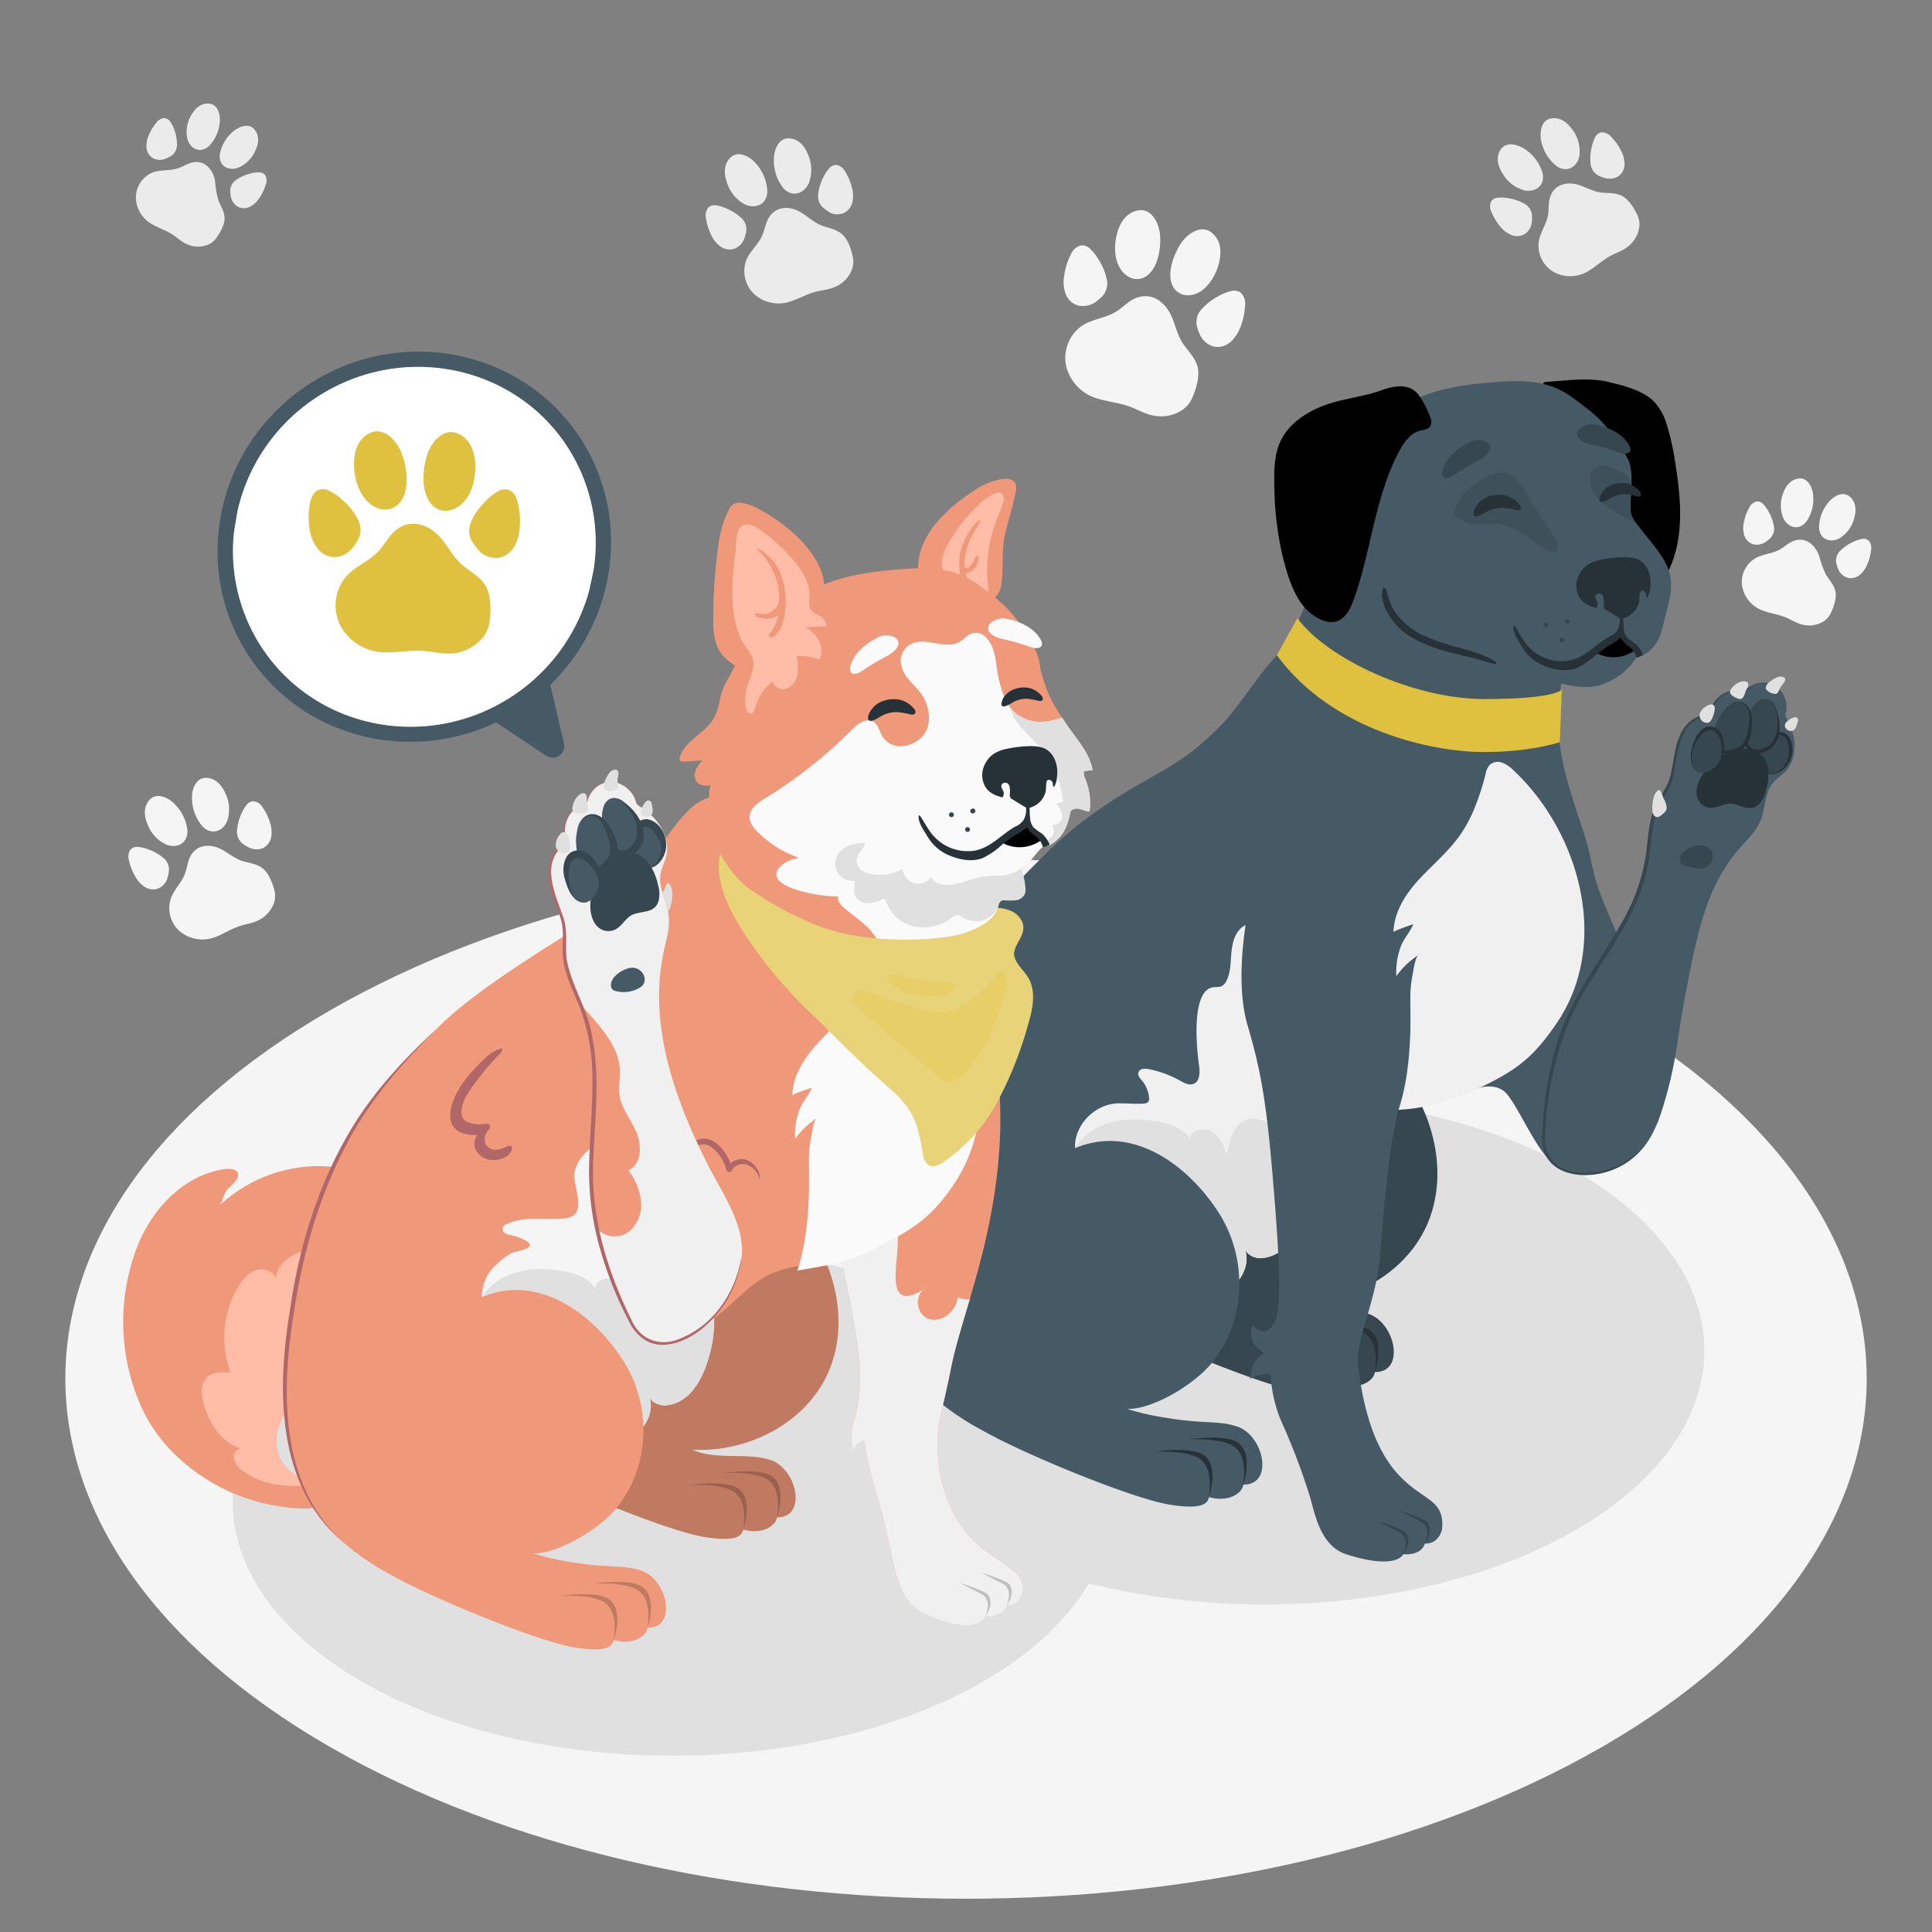 <svg xmlns="http://www.w3.org/2000/svg" viewBox="0 0 500 500"><rect x="0" y="0" width="500" height="500" fill="#808080" stroke="none"/><g id="freepik--Floor--inject-36"><path id="freepik--floor--inject-36" d="M85.16,261.63c-91,52.56-91,137.78,0,190.34s238.65,52.56,329.68,0,91-137.78,0-190.34S176.19,209.07,85.16,261.63Z" style="fill:#f5f5f5"></path></g><g id="freepik--Shadows--inject-36"><ellipse id="freepik--Shadow--inject-36" cx="327.28" cy="349.53" rx="113.81" ry="65.71" style="fill:#e0e0e0"></ellipse><ellipse id="freepik--shadow--inject-36" cx="174.02" cy="388.68" rx="113.81" ry="65.71" style="fill:#e0e0e0"></ellipse></g><g id="freepik--paw-prints--inject-36"><g id="freepik--Paw--inject-36"><path d="M199,56.27c-.87,1.42-1.06,3.14-1.73,4.66-1,2.28-3.09,4-4.08,6.27a8.2,8.2,0,0,0,2,8.92,9.42,9.42,0,0,0,9.07,2c2.17-.67,4.15-1.79,6.32-2.47,2-.6,4-.6,5.91-1.57a8,8,0,0,0,3.93-4.17,5.79,5.79,0,0,0,.27-3.49c-.41-2-1.32-4.74-3-6s-3.43-1.42-5.17-2.11-3.3-2.1-4.94-3.16C204.79,53.3,201,53.1,199,56.27Z" style="fill:#ebebeb"></path><path d="M192.53,62a9.57,9.57,0,0,0,.5-1.68,3.94,3.94,0,0,0-1.37-4.08,12.28,12.28,0,0,0-3.5-2.21,9.49,9.49,0,0,0-3-.9,2.32,2.32,0,0,0-1.89.61,3.29,3.29,0,0,0-.55,2.8,13.69,13.69,0,0,0,1.36,4.32,7.72,7.72,0,0,0,2.3,2.88,4.1,4.1,0,0,0,3.52.69,4.36,4.36,0,0,0,2.48-2.14A2.59,2.59,0,0,0,192.53,62Z" style="fill:#ebebeb"></path><path d="M188.12,47.21c-.79-2.26-.85-4.7.94-6.44,2.09-2,5.23-.13,6.71,1.7a11.53,11.53,0,0,1,2.82,7.08c-.08,3.29-3,4.65-5.82,3.35A9.73,9.73,0,0,1,188.12,47.21Z" style="fill:#ebebeb"></path><path d="M214.81,55a10.38,10.38,0,0,1-1.47-1,4,4,0,0,1-1.56-4A12,12,0,0,1,213,46.05a9.9,9.9,0,0,1,1.71-2.61,2.35,2.35,0,0,1,1.85-.74,3.29,3.29,0,0,1,2.22,1.79,14.11,14.11,0,0,1,1.73,4.19,7.77,7.77,0,0,1,.08,3.68,4.12,4.12,0,0,1-2.26,2.79,4.43,4.43,0,0,1-3.28,0Z" style="fill:#ebebeb"></path><path d="M209.16,40.1c-.86-2.24-2.4-4.13-4.89-4.29-2.91-.19-4.07,3.28-4,5.64a11.55,11.55,0,0,0,2.43,7.22c2.2,2.45,5.29,1.6,6.61-1.22A9.79,9.79,0,0,0,209.16,40.1Z" style="fill:#ebebeb"></path></g><g id="freepik--paw--inject-36"><path d="M50,42c-1.4.25-2.6,1.13-4,1.57-2,.66-4.29.32-6.31,1A7,7,0,0,0,35.17,51a8.05,8.05,0,0,0,3.94,6.89c1.67,1,3.52,1.6,5.19,2.59,1.51.9,2.68,2.2,4.39,2.85a6.87,6.87,0,0,0,4.89.1A5,5,0,0,0,56,61.55c1-1.38,2.25-3.55,2.11-5.33s-1.07-3-1.63-4.48a25.6,25.6,0,0,1-.83-5C55.14,44,53.1,41.44,50,42Z" style="fill:#ebebeb"></path><path d="M42.6,41.17A9.85,9.85,0,0,0,44,40.52a3.38,3.38,0,0,0,1.8-3.21,10.46,10.46,0,0,0-.6-3.49A8.6,8.6,0,0,0,44,31.41a2,2,0,0,0-1.48-.85,2.83,2.83,0,0,0-2.09,1.26,12.07,12.07,0,0,0-2,3.34,6.54,6.54,0,0,0-.5,3.11,3.49,3.49,0,0,0,1.58,2.63,3.74,3.74,0,0,0,2.78.35Z" style="fill:#ebebeb"></path><path d="M49.44,29.89c1-1.8,2.49-3.23,4.62-3.09C56.55,27,57.15,30,56.83,32A9.89,9.89,0,0,1,54,37.88c-2.13,1.83-4.65.77-5.46-1.77A8.39,8.39,0,0,1,49.44,29.89Z" style="fill:#ebebeb"></path><path d="M59.83,51.26a8.13,8.13,0,0,1-.22-1.48,3.35,3.35,0,0,1,1.64-3.29A10.57,10.57,0,0,1,64.47,45a8.17,8.17,0,0,1,2.64-.4,2,2,0,0,1,1.53.74,2.82,2.82,0,0,1,.14,2.43,11.88,11.88,0,0,1-1.67,3.5,6.52,6.52,0,0,1-2.29,2.17,3.51,3.51,0,0,1-3.06.17,3.77,3.77,0,0,1-1.85-2.11Z" style="fill:#ebebeb"></path><path d="M66,39.16c.92-1.84,1.25-3.9-.08-5.57-1.55-2-4.42-.69-5.88.7A9.9,9.9,0,0,0,56.88,40c-.29,2.79,2,4.27,4.56,3.48A8.32,8.32,0,0,0,66,39.16Z" style="fill:#ebebeb"></path></g><g id="freepik--paw--inject-36"><path d="M401.17,51c-.5,1.52-.28,3.17-.56,4.74-.43,2.36-2,4.41-2.38,6.78a7.89,7.89,0,0,0,3.88,7.88,9,9,0,0,0,8.91-.21c1.87-1.12,3.47-2.62,5.34-3.74,1.7-1,3.61-1.48,5.16-2.82a7.72,7.72,0,0,0,2.72-4.78,5.65,5.65,0,0,0-.55-3.33c-.83-1.73-2.31-4.11-4.14-4.93s-3.53-.54-5.3-.78-3.56-1.21-5.34-1.84C405.87,46.87,402.29,47.55,401.17,51Z" style="fill:#ebebeb"></path><path d="M396.4,57.78a10.45,10.45,0,0,0,.09-1.68,3.81,3.81,0,0,0-2.21-3.5,11.83,11.83,0,0,0-3.77-1.27,9.44,9.44,0,0,0-3-.16,2.24,2.24,0,0,0-1.62,1,3.13,3.13,0,0,0,.12,2.73,13.65,13.65,0,0,0,2.25,3.73,7.51,7.51,0,0,0,2.81,2.16,3.92,3.92,0,0,0,3.44-.16,4.24,4.24,0,0,0,1.83-2.56Z" style="fill:#ebebeb"></path><path d="M388.92,45c-1.25-1.94-1.87-4.2-.59-6.23,1.49-2.37,4.85-1.31,6.65.06a11.18,11.18,0,0,1,4.25,6c.67,3.09-1.73,5-4.67,4.45A9.34,9.34,0,0,1,388.92,45Z" style="fill:#ebebeb"></path><path d="M415.59,46.15a9.93,9.93,0,0,1-1.58-.57,3.79,3.79,0,0,1-2.38-3.39,11.83,11.83,0,0,1,.28-4,9.42,9.42,0,0,1,1-2.82,2.24,2.24,0,0,1,1.55-1.12A3.14,3.14,0,0,1,417,35.45,13.5,13.5,0,0,1,419.52,39a7.46,7.46,0,0,1,.91,3.42A3.92,3.92,0,0,1,419,45.5a4.17,4.17,0,0,1-3.07.7Z" style="fill:#ebebeb"></path><path d="M406.94,33.56c-1.32-1.89-3.18-3.32-5.54-2.9-2.77.49-3,4-2.46,6.18A11.19,11.19,0,0,0,402.86,43c2.61,1.79,5.3.29,5.89-2.65A9.36,9.36,0,0,0,406.94,33.56Z" style="fill:#ebebeb"></path></g><g id="freepik--paw--inject-36"><path d="M293.8,77.21c-1.89.81-3.29,2.44-5.05,3.5-2.64,1.6-5.94,1.85-8.56,3.48a10.13,10.13,0,0,0-4.29,10.45,11.61,11.61,0,0,0,7.8,8.41c2.67.85,5.47,1.11,8.15,2,2.42.77,4.49,2.22,7.1,2.57a9.93,9.93,0,0,0,6.94-1.46,7.21,7.21,0,0,0,2.73-3.36c1-2.27,2-5.72,1.23-8.19-.72-2.26-2.48-3.86-3.76-5.78s-1.86-4.46-2.78-6.7C301.74,78.26,298.05,75.38,293.8,77.21Z" style="fill:#f5f5f5"></path><path d="M283.16,78.42a12.92,12.92,0,0,0,1.7-1.35,4.88,4.88,0,0,0,1.49-5.1,15,15,0,0,0-2-4.73,12.29,12.29,0,0,0-2.4-3,2.92,2.92,0,0,0-2.35-.71A4.08,4.08,0,0,0,277.07,66a17.25,17.25,0,0,0-1.66,5.35,9.42,9.42,0,0,0,.3,4.54A5.08,5.08,0,0,0,278.79,79a5.43,5.43,0,0,0,4-.42A3.79,3.79,0,0,0,283.16,78.42Z" style="fill:#f5f5f5"></path><path d="M289.12,60.31c.8-2.85,2.45-5.37,5.5-5.87,3.56-.58,5.4,3.55,5.61,6.46s-.28,6.66-2.13,9.18c-2.41,3.28-6.31,2.61-8.27-.71C288.27,66.73,288.32,63.19,289.12,60.31Z" style="fill:#f5f5f5"></path><path d="M310.73,87a11.69,11.69,0,0,1-.8-2,4.86,4.86,0,0,1,1.23-5.17,15.32,15.32,0,0,1,4.07-3.12,12.2,12.2,0,0,1,3.58-1.43,2.92,2.92,0,0,1,2.4.55,4.11,4.11,0,0,1,1,3.38A17.22,17.22,0,0,1,321,84.69a9.65,9.65,0,0,1-2.51,3.79,5.12,5.12,0,0,1-4.26,1.24,5.43,5.43,0,0,1-3.29-2.37A3.79,3.79,0,0,1,310.73,87Z" style="fill:#f5f5f5"></path><path d="M315.49,68c.7-2.88.49-5.89-1.93-7.81-2.82-2.25-6.44.46-8,2.89s-3,6-2.63,9.06c.5,4,4.23,5.35,7.56,3.41C313.1,74,314.79,70.85,315.49,68Z" style="fill:#f5f5f5"></path></g><g id="freepik--paw--inject-36"><path d="M464.15,140c-1.36.51-2.42,1.61-3.7,2.31-1.93,1-4.27,1.1-6.18,2.17a7.17,7.17,0,0,0-3.4,7.26,8.25,8.25,0,0,0,5.24,6.24c1.86.69,3.84,1,5.71,1.67,1.69.63,3.11,1.72,4.95,2.06a7,7,0,0,0,5-.79,5.14,5.14,0,0,0,2.06-2.29c.76-1.58,1.61-4,1.14-5.77-.43-1.63-1.62-2.82-2.46-4.23a25.81,25.81,0,0,1-1.74-4.84C469.75,141,467.23,138.83,464.15,140Z" style="fill:#f5f5f5"></path><path d="M456.57,140.47a8.42,8.42,0,0,0,1.25-.9,3.45,3.45,0,0,0,1.23-3.56,10.83,10.83,0,0,0-1.25-3.42,8.74,8.74,0,0,0-1.59-2.22,2.1,2.1,0,0,0-1.65-.59,2.9,2.9,0,0,0-1.88,1.65,12.46,12.46,0,0,0-1.37,3.74,6.91,6.91,0,0,0,.06,3.23,3.59,3.59,0,0,0,2.08,2.36,3.81,3.81,0,0,0,2.87-.16Z" style="fill:#f5f5f5"></path><path d="M461.41,127.84c.67-2,1.93-3.73,4.1-4,2.55-.29,3.71,2.71,3.76,4.77a10.13,10.13,0,0,1-1.83,6.44c-1.81,2.24-4.56,1.63-5.84-.79A8.59,8.59,0,0,1,461.41,127.84Z" style="fill:#f5f5f5"></path><path d="M475.82,147.51a9,9,0,0,1-.5-1.46,3.45,3.45,0,0,1,1.05-3.62,10.88,10.88,0,0,1,3-2.07,8.56,8.56,0,0,1,2.59-.89,2,2,0,0,1,1.68.47,2.9,2.9,0,0,1,.59,2.43,12.25,12.25,0,0,1-1.05,3.84,6.7,6.7,0,0,1-1.91,2.6,3.56,3.56,0,0,1-3.06.73,3.81,3.81,0,0,1-2.25-1.78Z" style="fill:#f5f5f5"></path><path d="M479.85,134.15c.59-2,.54-4.15-1.1-5.6-1.93-1.69-4.59.11-5.81,1.78a10.2,10.2,0,0,0-2.17,6.33c.22,2.88,2.82,3.94,5.25,2.68A8.57,8.57,0,0,0,479.85,134.15Z" style="fill:#f5f5f5"></path></g><g id="freepik--paw--inject-36"><path d="M49.3,221.55c-.78,1.42-.87,3.11-1.45,4.63-.86,2.28-2.79,4-3.63,6.32a8,8,0,0,0,2.4,8.6,9.22,9.22,0,0,0,9,1.45c2.07-.77,3.94-2,6-2.74,1.88-.7,3.88-.81,5.67-1.86a7.85,7.85,0,0,0,3.61-4.27,5.7,5.7,0,0,0,.07-3.42c-.51-1.89-1.54-4.55-3.22-5.7s-3.42-1.2-5.15-1.77-3.33-1.87-5-2.82C54.75,218.34,51.05,218.34,49.3,221.55Z" style="fill:#f5f5f5"></path><path d="M43.26,227.47a9.24,9.24,0,0,0,.4-1.67,3.85,3.85,0,0,0-1.55-3.9,11.77,11.77,0,0,0-3.53-2,9.79,9.79,0,0,0-3-.72,2.31,2.31,0,0,0-1.82.71,3.24,3.24,0,0,0-.39,2.75A13.94,13.94,0,0,0,35,226.81a7.44,7.44,0,0,0,2.39,2.68,4,4,0,0,0,3.47.49,4.32,4.32,0,0,0,2.31-2.22C43.19,227.66,43.23,227.57,43.26,227.47Z" style="fill:#f5f5f5"></path><path d="M38.17,213.3c-.89-2.16-1.08-4.54.57-6.33,1.93-2.09,5.09-.41,6.63,1.3A11.29,11.29,0,0,1,48.51,215c.09,3.21-2.66,4.69-5.5,3.57A9.5,9.5,0,0,1,38.17,213.3Z" style="fill:#f5f5f5"></path><path d="M64.6,219.42a11,11,0,0,1-1.48-.86,3.86,3.86,0,0,1-1.74-3.82,11.89,11.89,0,0,1,1-3.92,9.48,9.48,0,0,1,1.53-2.63,2.31,2.31,0,0,1,1.76-.83A3.24,3.24,0,0,1,68,209a13.84,13.84,0,0,1,1.91,4,7.56,7.56,0,0,1,.28,3.59,4.05,4.05,0,0,1-2,2.84,4.27,4.27,0,0,1-3.2.13Z" style="fill:#f5f5f5"></path><path d="M58.3,205.24c-1-2.14-2.56-3.91-5-3.93-2.85,0-3.79,3.42-3.6,5.72a11.31,11.31,0,0,0,2.77,6.91c2.27,2.27,5.23,1.28,6.37-1.55A9.56,9.56,0,0,0,58.3,205.24Z" style="fill:#f5f5f5"></path></g></g><g id="freepik--dog-2--inject-36"><g id="freepik--Dog--inject-36"><path d="M236.1,269c-.65-2.16-1.39-4.29-2.24-6.38-2.8-6.84-6.73-13.15-10.65-19.41q-5.57-8.92-11.15-17.84c-3.29-5.27-7.32-10.35-8.74-16.48-5.4-23.16,12.38-35.21,13.79-41.93s-13.05-5.76-23.45,15.14c-7.79,15.65-6.7,31.53,1.49,47.23,6.19,11.86,15,22.23,21.31,33.92,5.57,10.31,5.33,22.71,4.17,34.37-.84,8.36-2.07,16.9-.18,25.09,1.16,5,4.83,13.57,10.42,15,6.5,1.73,10.73-5,10.57-10.61a76.38,76.38,0,0,0-1.12-8.23,91.7,91.7,0,0,1-.39-13.87C240.11,292.94,239.54,280.57,236.1,269Z" style="fill:#37474f"></path><path d="M352.58,268.85a31.14,31.14,0,0,1,4.67,3.16,37.31,37.31,0,0,1,6.44,7c8,11,11.1,26.21,5.36,38.54-6.08,13-21.17,20.55-35.53,19.75,6.28,2.87,13.91.65,20.53,2.7,3.34,1,5.85,4.66,6.49,8.1s-.41,7-4.76,7c0,1.69-3.2,4.77-8.87,3.22-.29,1.24-1,3.49-10.46,1.9s-37.14-12.81-48.4-19.23a65.94,65.94,0,0,1-12.47-8.54c-6.91-6-11.48-14.68-13.56-23.68-2.62-11.38-1.71-23.27-.14-34.84,2.53-18.63,7-40.46,28.14-45.51a16.78,16.78,0,0,1,7.42-.34c3.92.85,7.13,3.76,9.32,7.13,5,7.74,5.21,17.57,4.67,26.78-.44,7.55,5.16,3.83,10,3a62.33,62.33,0,0,1,14.94-.8A40.17,40.17,0,0,1,352.58,268.85Z" style="fill:#37474f"></path><path d="M355.78,355.07c.67-4,.42-8.79-3.37-10.43s-10.72-1.26-10.72-1.26,9.21-1.39,12.61.76S356.88,352,355.78,355.07Z" style="fill:#263238"></path><path d="M346.91,358.26c.67-4,.42-8.79-3.37-10.43s-10.72-1.26-10.72-1.26,9.21-1.38,12.61.76S348,355.2,346.91,358.26Z" style="fill:#263238"></path><path d="M326.75,325.58c-1.89.2-4-.73-4.64-2.54,1.65,4.15-1,9.07-4.9,11.23s-8.66,2.1-13.06,1.37c-15.71-2.61-30-14.07-34.56-29.34-2.42-8.13-2.11-16.88-.43-25.2A81,81,0,0,1,285,247.21c6-7.63,13.82-14.4,23.28-16.65s20.68,1.08,25.41,9.58a27.4,27.4,0,0,1,2.87,9.43c1.73,12.08-.61,24.3.86,36.39.94,7.69,2.85,15.58,1.36,23.33C337.53,315.57,334.34,324.77,326.75,325.58Z" style="fill:#f0f0f0"></path><path d="M284.39,291.65c4.38-2.1,9.47-2.28,14.27-1.56,3.5.53,7.19,1.69,9.27,4.55.46-2.35,3.83-3,5.83-1.72s2.95,3.7,3.76,5.95c.55-3.37,1.44-7.21,4.49-8.77s7.29.57,9.4,3a18.11,18.11,0,0,1,3.5,6.88c.53-1.1,2.09-1.08,3.24-.71a8.48,8.48,0,0,1,1,.39,36.32,36.32,0,0,1-.41,9.65c-1.2,6.28-4.39,15.48-12,16.29-1.89.2-4-.73-4.64-2.54,1.65,4.15-1,9.07-4.9,11.23s-8.66,2.1-13.06,1.37a44.7,44.7,0,0,1-13.09-4.38,72,72,0,0,1-12.4-19.06c-1.36-2.94-2.6-6.08-2.43-9.32C276.48,298,280,293.75,284.39,291.65Z" style="fill:#e0e0e0"></path><path d="M373.93,198.19c.31.55.61,1.09.91,1.65,4.87,9,8,19.73,4.74,29.84-3.43,10.57-13,19.37-22,25.35-4.91,3.26-19.38,11.21-23.73,3.13-1.18-2.19-1.11-4.8-1.18-7.29-.1-3.16-.54-6.49-2.44-9s-5.67-3.89-8.35-2.21c-2.15,1.35-2.92,4.1-3.17,6.62s-.16,5.18-1.25,7.46a3,3,0,0,1-1.2,1.43c-.79.41-1.75.19-2.61.4-5.51,1.32-3.89,16.27-3.33,20.24.25,1.76.21,4.06-1.45,4.7-1.17.45-2.43-.26-3.52-.87a27.49,27.49,0,0,0-8.09-2.95c-1-.19-2.23-.17-2.59.74s.4,1.67,1,2.37a8.1,8.1,0,0,1,1.7,4.21,1.55,1.55,0,0,1-.25,1.2,1.63,1.63,0,0,1-1.1.39c-2.22.18-4.46-.11-6.69-.05-5.94.13-11.39,5.62-11.11,11.6,14.58-6.14,28.49,3.9,36.42,15.55a34.11,34.11,0,0,1,6,21.81,32,32,0,0,1-6.08,17c-4.26,6.16-16,13.32-22.89,13.12a67.08,67.08,0,0,0,9.79,2.24c10.24,1.74,13.45.67,18.56,2.26,3.35,1,5.86,4.66,6.5,8.1s-.41,7-4.76,7c-.05,1.69-3.2,4.78-8.87,3.22-.29,1.25-1,3.49-10.46,1.9S265.23,376.46,254,370.05a66.69,66.69,0,0,1-12.46-8.54c-6.91-6-11.48-14.68-13.56-23.68-2.62-11.39-1.71-23.27-.14-34.85,6.56-48.28,32.94-72.06,42.85-82.08,7.75-7.83,16.72-13.79,26.27-19.18,8.94-5.05,12.19-7.1,19.26-14.27,3.19-3.22,8.53-11.09,11.39-14.61,2.54-3.12,7.74-8.26,11-13.5,0,0,10.11,9.3,13.43,12.15A100,100,0,0,1,373.93,198.19Z" style="fill:#455a64"></path><path d="M321.7,384.19c.67-4,.41-8.79-3.37-10.43s-10.72-1.26-10.72-1.26,9.21-1.39,12.61.75S322.8,381.12,321.7,384.19Z" style="fill:#263238"></path><path d="M312.83,387.38c.67-4,.42-8.79-3.37-10.43s-10.72-1.26-10.72-1.26,9.21-1.39,12.61.76S313.93,384.31,312.83,387.38Z" style="fill:#263238"></path><path d="M422.12,252.43a31.81,31.81,0,0,1,.83,12.16,40.68,40.68,0,0,1-3,9.78,111.92,111.92,0,0,1-14.63,25.09c-.58.76,2.07,1.57,1.12,1.68s-2.81,1.12-3.65.58c-5-3.17-9.32-14.56-12.94-18.74-1.86-2.14-5.44-2.2-8.05-1.07a70.53,70.53,0,0,1-9.17,3.28c-5.15,1.55-7.06,1.51-10.75,2-2.31,10.06-3.67,23.21-4.6,36.56s-6.74,22.89-5.78,30.12,3,19.41,10,27.31c6.59,7.43,12.44,6.53,11.7,14.57-.15.76-1.1,3.86-4.44,3.72-1.09,3.34-5.6,2.75-5.6,2.75s-1.57,4.22-14.69.05c-6.94-2.21-8.22-10.9-9.55-15.22a168.88,168.88,0,0,0-7-18.49,34.87,34.87,0,0,1-3.07-12.77c-1.74-.93-5.3,1.05-5.3,1.05s-.12-4.56,3.73-6.69c-5.14-2.73-3.13-7.27-3.13-7.27s2.75,3.57,5.28.09,1.71-17.21,0-37.81-3.32-28.83-6.55-39.77c-8.62-29.15,20-101.16,39.58-100.12,13.62.88,38.21,3.53,41.18,27.17,1.08,8.55,4.19,16.59,6.76,24.75,1.23,3.93,1.65,8,3,11.94,1.44,4.3,3.33,8.44,5.06,12.62A72.92,72.92,0,0,1,422.12,252.43Z" style="fill:#455a64"></path><path d="M363.2,402.24c.65-1.73,1.24-4.59-1.27-5.81s-5.4-2.82-5.4-2.82,5.61,1.85,6.86,2.7S365.05,399.6,363.2,402.24Z" style="fill:#37474f"></path><path d="M368.8,399.5c.65-1.74,1.24-4.6-1.27-5.81s-5.4-2.82-5.4-2.82,5.61,1.85,6.86,2.7S370.65,396.85,368.8,399.5Z" style="fill:#37474f"></path><path d="M381.74,208.82a35.27,35.27,0,0,1-4,7.48c-3,4.19-7,7.51-10.52,11.32s-6.46,8.48-6.59,13.64c0-.35,4.62-1.9,5.13-2.08-.79,2-2.49,3.72-3.28,5.89a18.71,18.71,0,0,0-1.1,7.56,20.14,20.14,0,0,1,5.73-5.46c-.89.56-1.33,4.09-1.53,5.08a29.11,29.11,0,0,0-.58,5.51c0,3,.06,6,0,9.06-.22,6.93-.89,13.76-3.06,20.39a40.86,40.86,0,0,0,8.95-1.38,71.82,71.82,0,0,0,15-5.77c8-4.08,11.87-7.79,16.92-15.18,14.08-20.59,6.06-49.37-11.07-65.48a8.7,8.7,0,0,0-2.9-2,3.23,3.23,0,0,0-3.32.56,4.84,4.84,0,0,0-1.05,2.36A64.63,64.63,0,0,1,381.74,208.82Z" style="fill:#f0f0f0"></path><path d="M416.36,98.89c3.92.9,9,2.2,11.81,5.16a15,15,0,0,1,3.18,5.83,63.73,63.73,0,0,1,2.18,9.76c1.51,9.3,2.41,19.24-1.57,27.77-1.61,3.47-4.09,2.88-7.17,1.64-6.42-2.59-10.52-9-13.05-15.39A237,237,0,0,1,403.58,110c-.39-1.44-.42-3.18-.9-4.54-.56-1.57-2-3.13-2.95-4.51-.37-.57-.73-1.38-.24-1.85a1.44,1.44,0,0,1,1-.29c5.15-.32,10.51-1.17,15.61,0Z"></path><path d="M405.18,172.87c-1.37,2.77-2.23,10.7-1.52,19.19-3.64,1.66-25.09,4-39.82-2.57-18-8.07-26-16.22-31.31-22.3C344.71,147.12,344,123.94,344,123.94Z" style="fill:#455a64"></path><path d="M387.73,98.82c14-1.08,17.54,2.82,22.88,6.82s8.43,9.06,10.6,13,.16,11.76,1,14.53,7.63,9,9.47,13.9.06,9.17-1.52,15.72-6.65,7.37-6.65,7.37a17.06,17.06,0,0,1-9.89,7.27c-6.59,1.61-15.72-2.66-15.72-2.66s-3.95,4.29-13.18,1.4c-13.54-4.26-14.93-2.23-22.14-5.12C350,166,349.12,160,344.3,148.39s-4.46-23.13,9.42-36.59C364.61,101.23,376.06,99.72,387.73,98.82Z" style="fill:#455a64"></path><path d="M400.62,161.5a.62.62,0,1,1-.83-.29A.62.62,0,0,1,400.62,161.5Z" style="fill:#37474f"></path><path d="M406.14,160.52a.63.63,0,0,1-.29.83.62.62,0,1,1,.29-.83Z" style="fill:#37474f"></path><path d="M404.73,165.35a.62.62,0,1,1-.83-.29A.62.62,0,0,1,404.73,165.35Z" style="fill:#37474f"></path><path d="M415,166.94a8.9,8.9,0,0,1,1.89-1.26,13.92,13.92,0,0,0,1.73-1.18,1,1,0,0,1,.53-.22,1.12,1.12,0,0,1,.71.31,15.53,15.53,0,0,1,3.23,3.49.24.24,0,0,1,.05.16s-.05.06-.09.09a9.42,9.42,0,0,1-8.51,1.27c-.57-.2-1.62-.57-1.1-1.25A9.94,9.94,0,0,1,415,166.94Z"></path><path d="M394.65,127.12c-.9-1.59-1.82-3.31-3.42-4.19-2.36-1.29-5.31-.33-7.64,1-3.15,1.83-6,4.51-7.15,8a2.07,2.07,0,0,0-.12,1.15,1.79,1.79,0,0,0,.65.89,8.71,8.71,0,0,0,5.6,1.64,35.9,35.9,0,0,1,6,.14c3.44.62,6.17,2.89,9,4.79,1.05.7,3,2.32,4.28,2.31,1.56,0,1.64-1.4,1.05-2.59C400.56,135.61,397.18,131.65,394.65,127.12Z" style="opacity:0.1"></path><path d="M422.18,133.18c-.69-2.38.05-5.18.06-7.6s-3.19-3.9-5.15-4.61c-1.29-.48-2.8-.82-4-.12a3.94,3.94,0,0,0-1.57,3.7c.25,4.22,4.22,6.65,7.55,8.56.63.36,1.26.71,1.9,1,.88.48,1.75,1,2.63,1.47A6.84,6.84,0,0,1,422.18,133.18Z" style="opacity:0.1"></path><path d="M410.07,146.83a7.57,7.57,0,0,0-1.78,2.8,6,6,0,0,0,.3,4.69c.91,1.77,2.56,2.48,4.39,3a.22.22,0,0,0,.16,0,.26.26,0,0,0,.13-.14,1.82,1.82,0,0,0,.05-1.53,3.55,3.55,0,0,1-.48-1.12.91.91,0,0,1,.78-.93c1.69-.18,1.44,2,1.42,3a1.45,1.45,0,0,0,.13.8,1.48,1.48,0,0,0,.56.49l3,1.84a1.82,1.82,0,0,0,.86.36,1.91,1.91,0,0,0,.81-.15,5.69,5.69,0,0,0,3.8-4.16c.13-.75.06-1.53.2-2.29a.77.77,0,0,1,.31-.55c.42-.25,1.05.17,1.22.54s0,1.66.54.94a5.8,5.8,0,0,0,.63-2.37c.39-3-.74-6.6-3.89-7.53a11.4,11.4,0,0,0-3.64-.32,30.91,30.91,0,0,0-5.08.61,10.94,10.94,0,0,0-3,1A6.8,6.8,0,0,0,410.07,146.83Z" style="fill:#263238"></path><path d="M423.26,166.6a21.07,21.07,0,0,1-2.2-1.61,4.54,4.54,0,0,1-.84-2.39c-.1-.88-.08-1.77-.14-2.65,0-.22-.06-.49-.26-.58a.46.46,0,0,0-.56.29,1.72,1.72,0,0,0-.05.68,5.19,5.19,0,0,1-.7,2.85,5,5,0,0,1-2.06,1.6c-3.67,2.06-6.18,5.43-10.57,6.21a11.81,11.81,0,0,1-11.33-4.91c-.88-1.25-1.6-2.6-2.44-3.87-.09-.13-.23-.28-.37-.21a.31.31,0,0,0-.11.31c.07,1.73,1.23,3.33,2.1,4.77a11.84,11.84,0,0,0,4.91,4.78c2.91,1.36,6.3,2.19,9.31,1.07a19,19,0,0,0,5-3.38c1.05-.85,2.14-1.65,3.27-2.41a15.06,15.06,0,0,0,2.85-1.83,4.47,4.47,0,0,0,.29-.35,6.77,6.77,0,0,0,2,2.18,5.59,5.59,0,0,1,1.58,1.67,5.27,5.27,0,0,1,.52,1.35,4.49,4.49,0,0,0,1.73-.69A7.18,7.18,0,0,0,423.26,166.6Z" style="fill:#263238"></path><path d="M367.09,102.14c-2.44-3.13-6.54-2.24-9.65-1.11-4.66,1.7-9.73,2.08-14.42,3.78-4.89,1.77-9.61,4.87-11.73,9.61-1.51,3.35-1.56,7.15-1.49,10.83A83.11,83.11,0,0,0,332,144.18c1.34,5.24,3.24,11.81,7.8,15,1.78,1.26,4,2.27,6.11,1.62,2.36-.75,3.59-3.28,4.42-5.6,4.58-12.67,5.46-26.69,11.86-38.55,1.21-2.25,2.84-4.56,5.31-5.19.94-.24,2.07-.28,2.63-1.08a2.7,2.7,0,0,0,0-2.46A23.49,23.49,0,0,0,367.09,102.14Z"></path><path d="M387,171.22c-2.69-1.76-5.92-2.62-9-3.49a64.75,64.75,0,0,1-9-3,19.38,19.38,0,0,1-6.77-4.82,15.29,15.29,0,0,1-2.06-3,24.52,24.52,0,0,1-1.38-4.25c-.09-.3-.78-.89-.94-.32-.72,2.47.63,5.41,1.95,7.45a17.62,17.62,0,0,0,6.67,5.8,41.51,41.51,0,0,0,9.12,3.33c1.77.46,3.56.86,5.34,1.31,2,.5,3.93,1.2,5.94,1.62C387.21,171.92,387.24,171.36,387,171.22Z" style="fill:#263238"></path><path d="M379.79,114.68c-2.46,1.35-5.15,3.5-6.17,6.21-.3.8-.8,2.24.21,2.73s2.66-.72,3.48-1.33a60,60,0,0,1,5.39-3.13,8.07,8.07,0,0,0,2.21-1.66c2.53-3-2-4.34-4.26-3.26C380.36,114.38,380.07,114.52,379.79,114.68Z" style="fill:#37474f"></path><path d="M413.53,110c2.73.67,5.88,2.06,7.56,4.41.5.7,1.35,2,.5,2.69s-2.75,0-3.7-.38a58.76,58.76,0,0,0-6-1.64,8,8,0,0,1-2.56-1c-3.22-2.27.8-4.7,3.28-4.24C412.91,109.84,413.22,109.91,413.53,110Z" style="fill:#37474f"></path><path d="M393.28,130.59a6.82,6.82,0,0,0-3.63-2.37,8.32,8.32,0,0,0-4.42.3,6,6,0,0,0-2.61,1.71c-.57.65-1.43,1.94-1.28,2.87.25,1.56,3.13-.56,3.78-.87a8.53,8.53,0,0,1,3.55-.84,19.52,19.52,0,0,1,3.68.62C393.52,132.21,394,131.56,393.28,130.59Z" style="fill:#263238"></path><path d="M424.41,127.22a6,6,0,0,0-3.18-2.08,7.15,7.15,0,0,0-3.86.27,5.16,5.16,0,0,0-2.29,1.49,3.87,3.87,0,0,0-1.12,2.51c.23,1.37,2.74-.49,3.31-.76a7.4,7.4,0,0,1,3.11-.74,17.08,17.08,0,0,1,3.22.55C424.62,128.64,425,128.07,424.41,127.22Z" style="fill:#263238"></path><path d="M335.75,160c7.83,10.55,30.09,20.92,48.44,20.92s20-2.43,20-2.43l-.51,13.58s-7.68,2.64-20.09,2.56-38.54-5.2-53.14-25.06Z" style="fill:#DFC13F"></path><path d="M399.94,297.59a11.23,11.23,0,0,1-.42-3.55c.48-12.89,3.22-26,9.77-37.26,6.77-11.59,15.18-21.48,17.13-35.31.62-4.37.61-9,2.52-12.94.86-1.77,2.06-3.36,2.87-5.15,1.34-3,1.48-6.39,2.18-9.61a13,13,0,0,1,3.27-6.55,7.62,7.62,0,0,1,5.46-2.25c.35-4.44,4.94-7.38,8.73-5.75a6.69,6.69,0,0,1,3.34-2.3,5.7,5.7,0,0,1,3.69.13c2.74.91,4.34,4.4,3.77,7.11a3.35,3.35,0,0,0-.14,1,3.13,3.13,0,0,0,.45,1.07c2.24,4,2.87,9.85-.46,13.38-1,1.08-2.32,1.88-3.26,3-2.16,2.66-1.91,6.52-3.2,9.7-1.12,2.77-3.37,4.9-5.35,7.14-7.73,8.76-10.29,19.19-12.63,30.45-1.26,6.08-2.55,13.11-3.45,19.26A106.91,106.91,0,0,1,429.56,289c-3.23,9.2-10.16,15.46-20.35,14.77a12.94,12.94,0,0,1-5.54-1.47A7.92,7.92,0,0,1,399.94,297.59Z" style="fill:#455a64"></path><path d="M427.9,292.85A19.55,19.55,0,0,1,412.27,304c-4.92.57-11.15-.87-12.66-6.26a13.61,13.61,0,0,1-.42-5.06,90,90,0,0,1,2.94-19.77c3.11-13.25,11.88-23.74,18.27-35.37a48.48,48.48,0,0,0,5.85-18.71c.37-3.28.64-6.7,2-9.86s3.61-5.53,4.2-8.91c.75-3.17.87-6.61,2.32-9.73a8.75,8.75,0,0,1,7.93-5.58l-.23.22a7,7,0,0,1,6-6.26,5.71,5.71,0,0,1,3,.44l-.11,0a6.27,6.27,0,0,1,7.1-2.11,5.69,5.69,0,0,0-3.84,0,7,7,0,0,0-3.16,2.31,5.9,5.9,0,0,0-5.71.71,6.64,6.64,0,0,0-2.83,5.15c-8,.24-8.66,8.82-9.72,15-.51,3.35-2.78,6.13-4.12,9.1-2.38,6.14-1.52,13.21-3.85,19.46-3,9.61-9.14,17.83-14.31,26.29-7.12,11.22-10.21,24.48-11,37.64-.73,5.24,1.86,9.74,7.35,10.55a19.29,19.29,0,0,0,20.57-10.4Z" style="fill:#37474f"></path><path d="M455.26,198.38c-1.6-3,.46-6,2.85-7.69,1.31-.94,3.2-1.33,4.33.07a4.86,4.86,0,0,1,.93,2.62,6.72,6.72,0,0,1-1,4.51,6.63,6.63,0,0,1-1.94,1.75,4.49,4.49,0,0,1-1.55.65A3.56,3.56,0,0,1,455.26,198.38Z" style="fill:#37474f"></path><path d="M455.26,198.38c-1.32-2.31-.22-5.13,1.54-6.9,1.82-2.19,5.4-3.23,6.67.15a6.76,6.76,0,0,1-1.73,7.29c-2.05,1.88-5,2.12-6.48-.54Zm0,0c1.55,2.63,4.3,2.23,6.15.19,1.72-1.72,1.87-4.47,1.17-6.6-.9-2.7-3.86-1.72-5.45-.15-1.88,1.54-3.18,4.25-1.87,6.56Z" style="fill:#263238"></path><path d="M455.89,181a3.47,3.47,0,0,0-.83.44,6.25,6.25,0,0,0-1.75,2.34,16.57,16.57,0,0,0-1.6,5.72,7.12,7.12,0,0,0,.26,3.08c1.12,3.11,5.68,1.87,7.12-.36a7.64,7.64,0,0,0,.86-2,11.34,11.34,0,0,0-.5-7.13,3.66,3.66,0,0,0-1.6-2.06A2.51,2.51,0,0,0,455.89,181Z" style="fill:#37474f"></path><path d="M455.89,181c-3.24,1.28-4.83,8.93-3.38,11.78,1.45,2.42,5.58.82,6.56-1.37,1.73-2.47,1.4-11.92-3.18-10.41Zm0,0a2.74,2.74,0,0,1,3.54,1.88c1.47,3.33,2,8.17-1.11,10.79-1.83,1.47-5.31,2-6.53-.51-1.42-3.05.91-10.93,4.1-12.16Z" style="fill:#263238"></path><path d="M446.39,183.6a11,11,0,0,0-2.27,4.17,7.47,7.47,0,0,0,0,4.39c.26.79.51,1.81,1.32,2.2a5.08,5.08,0,0,0,3.8-.2,5.33,5.33,0,0,0,1.61-.82c1.77-1.42,2.06-4.54,2.26-6.63.22-2.34-.95-5.6-3.9-5A5.29,5.29,0,0,0,446.39,183.6Z" style="fill:#37474f"></path><path d="M446.39,183.6c-1.87,2.18-3,5.35-2.18,8.16a6.75,6.75,0,0,0,.86,1.92c.93.95,2.6.53,3.77.12,2.22-.56,3.1-2.46,3.51-4.63a13,13,0,0,0,.37-4.3c-.59-3.85-4.1-4-6.33-1.27Zm0,0c2.28-2.85,5.9-2.72,6.8,1.17a12.83,12.83,0,0,1,0,4.54c-.25,2.32-1.46,4.79-4,5.35-2.88.9-4.85.45-5.39-2.77-.6-3,.74-6,2.64-8.29Z" style="fill:#263238"></path><path d="M457.69,200.08a8.43,8.43,0,0,0-.35-2.22c-1.15-3.77-4.95-4.83-8.46-3.81a15.16,15.16,0,0,0-8.84,7.39c-1,1.88-1.44,4.27-.26,6a3.82,3.82,0,0,0,3,1.63c1.81,0,3.49-1.25,5.3-1.08,2.43.23,4.78,2.36,7.07.21a7.48,7.48,0,0,0,1.86-3.62A15.1,15.1,0,0,0,457.69,200.08Z" style="fill:#263238"></path><path d="M439.37,199.76c1.78.85,4.93-.91,5.8-2.49a5.58,5.58,0,0,0,.43-1.14,9.11,9.11,0,0,0-.49-5.89,3,3,0,0,0-2.57-1.8c-1.39,0-2.5,1.14-3.23,2.32C438.05,192.78,436.31,198.28,439.37,199.76Z" style="fill:#37474f"></path><path d="M439.37,199.76c2.32.83,5.51-1.25,6-3.57s.23-5.37-1.58-6.85c-4-2.72-8.45,8.7-4.39,10.42Zm0,0c-3.72-1.85-1.08-11.23,2.76-11.74,4.15-.26,4.65,5.35,3.66,8.3-.65,2.32-4.12,4.3-6.42,3.44Z" style="fill:#263238"></path><path d="M435.37,220.79a2.23,2.23,0,0,0-.58,2.15c.37,1,1.63,1.35,2.71,1.53l.78.14a7.16,7.16,0,0,0,2.21.14c2.67-.39,3.91-3.77,1.51-5.43-1.78-1.24-4.6-.31-6.12,1A3.51,3.51,0,0,0,435.37,220.79Z" style="fill:#37474f"></path><path d="M443.62,184.39a4.81,4.81,0,0,0,.16-1.2,1,1,0,0,0-.55-.86,1.22,1.22,0,0,0-.91.1,4,4,0,0,0-2.36,2.1,1.92,1.92,0,0,0,2,2.53C442.75,187,443.35,185.56,443.62,184.39Z" style="fill:#e0e0e0"></path><path d="M429.77,211.12a8.91,8.91,0,0,0,1.07-.94c1.1-1,.06-2.72-.43-3.86a6.41,6.41,0,0,0-.73-1.67c-.38-.4-.63-.1-1,.28a3.51,3.51,0,0,0-.7,1.42,10.34,10.34,0,0,0-.38,3.13,3,3,0,0,0,.29,1.32,1.24,1.24,0,0,0,1.11.66A1.83,1.83,0,0,0,429.77,211.12Z" style="fill:#e0e0e0"></path><path d="M449.65,180.74a1.43,1.43,0,0,0,.7.18c1.07-.06,1.3-2,1.75-2.77a2,2,0,0,0,.32-.7c.32-1.47-1.57-1.21-2.34-.85a5,5,0,0,0-2.22,1.93C447.24,179.68,448.81,180.39,449.65,180.74Z" style="fill:#e0e0e0"></path><path d="M459.4,179.58a.85.85,0,0,0,.46-.12,1.4,1.4,0,0,0,.39-.48,12.8,12.8,0,0,1,.68-1.33c.45-.66,1.85-1.87.55-2.42a2,2,0,0,0-1.46,0,9.07,9.07,0,0,0-2,1.21c-.53.37-1.39,1.37-.87,2.06A3.46,3.46,0,0,0,459.4,179.58Z" style="fill:#e0e0e0"></path><path d="M465.34,186.27a1.08,1.08,0,0,1-.07.56,11.44,11.44,0,0,1-.44,1.24,1.9,1.9,0,0,1-.6.87c-1.17.8-2.91-.61-2.08-1.86C462.6,186.4,465.05,184.71,465.34,186.27Z" style="fill:#e0e0e0"></path></g></g><g id="freepik--dog-1--inject-36"><g id="freepik--dog--inject-36"><path d="M36.58,364.14a54.06,54.06,0,0,1-.9-41.93c3.07-7.54,8.6-14.27,16-17.74,1.94-.92,10-3.76,9.93-.3,0,1.38-2.21,2.93-3,3.93-.66.85-1.23,3.34-1.73,3.81a37.8,37.8,0,0,1,25.84-10.12c2.88,0,5.88.42,8.24,2.06s3.87,4.8,2.83,7.48c-.24.61-.58,1.17-.76,1.79-.46,1.63.46,2.33,1.17,3.56a6,6,0,0,1,.94,3.29,19.5,19.5,0,0,1-2,8.27,41.26,41.26,0,0,1-10.6,14.07c3.36,4.95.68,11.19-2.67,15.36a71.72,71.72,0,0,0-6,7.8c-1.69,2.82-2.77,6.16-2.17,9.39,1,5.69,5.6,7.4,10.07,9.84s1.32,5.75-2.55,5.72a49.54,49.54,0,0,1-35-15.07A41.44,41.44,0,0,1,36.58,364.14Z" style="fill:#f0997a"></path><path d="M90.5,333.08c-.57,0-1.14,0-1.71,0,.67-2.47,1.2-5.29-.17-7.46-1.91-3-6.32-3-9.74-2-3.63,1.07-7.53,3.66-7.44,7.44-.49-2-3.09-3-5.1-2.36s-3.45,2.36-4.56,4.15a25.7,25.7,0,0,0-2.08,22.44c-2.06-.19-4.37-.31-5.93,1-2,1.75-1.72,5-.92,7.52,1.51,4.86,4.64,9.73,9.55,11.05-1.27,0-2.1,1.54-1.84,2.78a5.38,5.38,0,0,0,2.28,3c4.57,3.43,9.86,4.09,15.39,3.9a28.81,28.81,0,0,1,3.36.1c-4.41-2.39-8.88-4.12-9.91-9.75-.6-3.23.48-6.57,2.17-9.39a71.72,71.72,0,0,1,6-7.8c3.35-4.17,6-10.41,2.67-15.36A41.28,41.28,0,0,0,90.5,333.08Z" style="fill:#ffbda7"></path><path d="M197.9,307.9a31,31,0,0,1,4.6,3.11,37.08,37.08,0,0,1,6.33,6.85c7.89,10.81,10.91,25.77,5.26,37.9-6,12.82-20.81,20.2-34.93,19.41,6.18,2.82,13.68.64,20.18,2.66,3.29,1,5.76,4.58,6.39,8s-.4,6.86-4.68,6.86c-.05,1.66-3.15,4.69-8.72,3.16-.29,1.22-1,3.43-10.29,1.87s-36.52-12.6-47.6-18.9a65.64,65.64,0,0,1-12.26-8.4c-6.79-5.88-11.28-14.44-13.33-23.29-2.58-11.19-1.68-22.88-.14-34.26,2.49-18.32,6.86-39.79,27.67-44.75a16.54,16.54,0,0,1,7.3-.33c3.85.84,7,3.7,9.16,7,4.93,7.61,5.13,17.28,4.6,26.33-.43,7.42,5.07,3.77,9.79,3a61.36,61.36,0,0,1,14.7-.79A39.52,39.52,0,0,1,197.9,307.9Z" style="fill:#f0997a"></path><path d="M197.9,307.9a31,31,0,0,1,4.6,3.11,37.08,37.08,0,0,1,6.33,6.85c7.89,10.81,10.91,25.77,5.26,37.9-6,12.82-20.81,20.2-34.93,19.41,6.18,2.82,13.68.64,20.18,2.66,3.29,1,5.76,4.58,6.39,8s-.4,6.86-4.68,6.86c-.05,1.66-3.15,4.69-8.72,3.16-.29,1.22-1,3.43-10.29,1.87s-36.52-12.6-47.6-18.9a65.64,65.64,0,0,1-12.26-8.4c-6.79-5.88-11.28-14.44-13.33-23.29-2.58-11.19-1.68-22.88-.14-34.26,2.49-18.32,6.86-39.79,27.67-44.75a16.54,16.54,0,0,1,7.3-.33c3.85.84,7,3.7,9.16,7,4.93,7.61,5.13,17.28,4.6,26.33-.43,7.42,5.07,3.77,9.79,3a61.36,61.36,0,0,1,14.7-.79A39.52,39.52,0,0,1,197.9,307.9Z" style="opacity:0.2"></path><path d="M201.05,392.69c.66-3.93.41-8.64-3.31-10.26s-10.54-1.24-10.54-1.24,9.05-1.36,12.4.75S202.13,389.67,201.05,392.69Z" style="opacity:0.2"></path><path d="M192.33,395.83c.65-3.93.41-8.64-3.31-10.26s-10.55-1.24-10.55-1.24,9.06-1.36,12.41.75S193.41,392.81,192.33,395.83Z" style="opacity:0.2"></path><path d="M172.51,363.69c-1.87.2-4-.72-4.57-2.49,1.62,4.07-1,8.92-4.81,11s-8.52,2.06-12.85,1.34c-15.45-2.57-29.52-13.83-34-28.85-2.38-8-2.07-16.6-.41-24.77a79.69,79.69,0,0,1,15.52-33.33c5.92-7.51,13.59-14.16,22.89-16.38s20.34,1.07,25,9.43A26.91,26.91,0,0,1,182.1,289c1.71,11.87-.6,23.89.85,35.78.92,7.57,2.8,15.32,1.34,22.94C183.1,353.85,180,362.89,172.51,363.69Z" style="fill:#f5f5f5"></path><path d="M130.85,330.33c4.31-2.07,9.31-2.25,14-1.54,3.44.52,7.07,1.66,9.12,4.47.45-2.3,3.76-3,5.73-1.69s2.9,3.65,3.69,5.86c.55-3.31,1.43-7.1,4.42-8.62s7.17.55,9.25,2.92a17.92,17.92,0,0,1,3.44,6.76c.51-1.07,2.05-1.06,3.19-.69.33.1.65.25,1,.38a36.38,36.38,0,0,1-.4,9.49c-1.19,6.18-4.32,15.22-11.78,16-1.87.2-4-.72-4.57-2.49,1.62,4.07-1,8.92-4.81,11s-8.52,2.06-12.85,1.34a43.88,43.88,0,0,1-12.87-4.3,71.07,71.07,0,0,1-12.2-18.74c-1.33-2.9-2.56-6-2.39-9.17C123.07,336.6,126.54,332.39,130.85,330.33Z" style="fill:#e0e0e0"></path><path d="M218.9,238.43c.3.53.6,1.07.89,1.61,4.79,8.88,7.88,19.41,4.66,29.35-3.37,10.4-12.79,19.05-21.66,24.93-4.83,3.2-19,11-23.34,3.07-1.16-2.15-1.09-4.72-1.16-7.16-.09-3.11-.52-6.38-2.39-8.87s-5.58-3.83-8.21-2.17c-2.12,1.32-2.88,4-3.12,6.51-.19,1.9.14,4.95-.78,6.67s-3.94,1.87-5.69,2.31c-4.32,1.08-8.41,4.21-9.37,8.57-.68,3.1,2.93,9.75-.75,11.59a6.4,6.4,0,0,1-2.38.53c-4.86.36-10-.67-14.42,1.4a1.86,1.86,0,0,0-1.11,1,1.4,1.4,0,0,0,.71,1.43,4.83,4.83,0,0,0,1.63.5,13.5,13.5,0,0,1,3.33,1.19c4.09,2.11-2.05,2.86-3.1,3.3a13.81,13.81,0,0,0-3.6,2.58,11.21,11.21,0,0,0-4.33,8.92c14.34-6.05,28,3.83,35.82,15.28a33.53,33.53,0,0,1,5.91,21.45,31.53,31.53,0,0,1-6,16.69c-4.19,6.06-15.78,13.09-22.51,12.9a66.8,66.8,0,0,0,9.63,2.21c10.06,1.71,13.22.65,18.25,2.21,3.29,1,5.76,4.58,6.39,8s-.4,6.86-4.68,6.86c0,1.66-3.15,4.69-8.72,3.16-.29,1.22-1,3.43-10.29,1.87s-36.52-12.6-47.6-18.9A65.64,65.64,0,0,1,88.67,399c-6.79-5.88-11.29-14.44-13.33-23.29-2.58-11.19-1.68-22.88-.14-34.26,6.45-47.48,28.25-65.53,38-75.39,7.62-7.7,20.64-16.19,32.81-23.8,8.56-5.35,15.09-10.4,21.46-18.46,2.76-3.5,5-7.38,7.83-10.84,2.5-3.08,5.76-6.7,10-6.73,4.52-.05,8.78,3.12,12,5.92A98.27,98.27,0,0,1,218.9,238.43Z" style="fill:#f0997a"></path><path d="M88.67,399c-17.4-14.75-17-40-13.53-60.65,2.25-15.26,6.8-30.43,14.43-43.89,6.08-10.84,14.52-20,23.63-28.4-8.64,8.58-17.08,18.09-22.85,28.84C83,308.38,78.56,323.41,76.24,338.54,72.76,359.08,72,383.8,88.67,399Z" style="fill:#b16668"></path><path d="M167.54,421.32c.65-3.93.4-8.64-3.32-10.26s-10.54-1.24-10.54-1.24,9.06-1.36,12.4.75S168.62,418.3,167.54,421.32Z" style="opacity:0.2"></path><path d="M158.81,424.46c.66-3.93.41-8.64-3.31-10.26S145,413,145,413s9.06-1.36,12.4.75S159.89,421.44,158.81,424.46Z" style="opacity:0.2"></path><path d="M258.7,296.22c-1.45,25.42-9.9,44.29-12.57,57.77-2.07,10.45-3.37,13.48-3.45,18.28A38.83,38.83,0,0,0,245.16,388a30.61,30.61,0,0,0,8.42,12.2c7.27,5.81,11.26,6.51,11.16,11.14-.15.75-.84,4.25-4.13,4.12-1.07,3.29-5.52,2.71-5.52,2.71s-2,5.43-14.48,0c-5-2.14-7.27-4.62-9.43-13.72-1-4.34-2.14-10.84-4.86-19.86-2.35-7.8-2.56-11.68-2.56-11.68s-2-.4-2.86,2.69c-1-2-.74-5.86.14-8.22s2.13-9.31,1.28-16.21a232.29,232.29,0,0,0-4.54-24.65c.13.49-7.29.82-7.8.86a29.14,29.14,0,0,0-10.1,2.12c-4.42,1.95-7.91,5.47-11.49,8.71a27.61,27.61,0,0,1-4.67,3.61,26,26,0,0,1-7.22,2.45c-2.14.51-3.78,1-5.8-.4a9.92,9.92,0,0,1-2.47-2.73c-4.64-7-6-15.7-6-24.09a94.33,94.33,0,0,1,1.4-17c.38-2.16.83-4.31,1.36-6.43s1.44-4.21,1.81-6.33c.53-3,.66-6.16,1.19-9.21a155.42,155.42,0,0,1,4.84-19.49c3.84-12.18,8.87-24.27,15.87-35,3.75-5.75,10.26-15.4,18.24-15,13.42.87,37.66,3.49,40.59,26.79C249.85,254.09,260.45,265.69,258.7,296.22Z" style="fill:#f0997a"></path><path d="M193.29,300.22a4.33,4.33,0,0,0-4.22.84,12.84,12.84,0,0,0-1.63-3,8.88,8.88,0,0,0-3.38-3,4.81,4.81,0,0,0-3.74,0c-1.22.49-2.7,1.65-2.71,3.1,0,.24.41.67.62.38a5.36,5.36,0,0,1,2.64-2.2,3.56,3.56,0,0,1,3,.37,10.68,10.68,0,0,1,4.16,6.15c.18.65,1.17.5,1.41,0a3.27,3.27,0,0,1,3.91-1.43,5.24,5.24,0,0,1,3.13,3.42c.06.16.25.11.23-.06A5.57,5.57,0,0,0,193.29,300.22Z" style="fill:#b16668"></path><path d="M253.58,400.21a30.61,30.61,0,0,1-8.42-12.2,38.83,38.83,0,0,1-2.48-15.74c.08-4.8,1.38-7.83,3.45-18.28,1-5.14,2.88-11.06,4.87-17.83a5,5,0,0,1-3.12-.42c-.41,3.44-3.84,6.53-7.2,5.69s-4.22-5.71-1.57-7.77c-8.93,5.53-7.39-3.51-6.93-9.19.38-4.63.61-11.66-2.38-15.62-3.36-4.45-7.89-3.05-11.46.72-4.54,4.78-5.05,11.54-4.79,17.92,1.58-.31,3-.62,4.23-.92a233.34,233.34,0,0,1,4.54,24.65c.85,6.9-.4,13.85-1.28,16.21s-1.09,6.19-.14,8.22c.86-3.09,2.86-2.69,2.86-2.69s.21,3.88,2.56,11.68c2.72,9,3.83,15.52,4.86,19.86,2.16,9.1,4.47,11.58,9.43,13.72,12.46,5.39,14.48,0,14.48,0s4.45.58,5.52-2.71c3.29.13,4-3.37,4.13-4.12C264.84,406.72,260.85,406,253.58,400.21Z" style="fill:#f0f0f0"></path><path d="M255.28,412.34c-1.23-.84-6.76-2.66-6.76-2.66s2.85,1.58,5.32,2.77,1.9,4,1.25,5.73C256.91,415.57,256.51,413.17,255.28,412.34Zm5.52-2.71C259.57,408.79,254,407,254,407s2.85,1.58,5.32,2.78,1.89,4,1.25,5.72C262.43,412.86,262,410.47,260.8,409.63Z" style="opacity:0.2"></path><path d="M225.9,251.55a35,35,0,0,1-4,7.37c-3,4.13-6.95,7.4-10.37,11.16s-6.37,8.35-6.49,13.43c0-.33,4.56-1.87,5.05-2-.78,2-2.45,3.66-3.23,5.8a18.37,18.37,0,0,0-1.08,7.45,19.94,19.94,0,0,1,5.64-5.38c-.87.55-1.31,4-1.51,5a28.26,28.26,0,0,0-.56,5.43c0,3,.06,5.93,0,8.93-.21,6.83-.87,13.56-3,20.09,0,0,7.29-1.27,8.53-1.52,5.66-1.1,10.47-3.66,14.53-5.74,7.86-4,12.25-7.46,17.23-14.74,13.87-20.3,6-48.65-10.92-64.54a8.46,8.46,0,0,0-2.85-2,3.18,3.18,0,0,0-3.27.55,4.81,4.81,0,0,0-1,2.33A63.23,63.23,0,0,1,225.9,251.55Z" style="fill:#fafafa"></path><path d="M266.72,254.31c1.3,3.41.35,7.5-.73,11.11a97.32,97.32,0,0,1-7.86,19.71,44,44,0,0,1-14.06,15.66c-1.14.73-2.62,1.4-3.78.71a3.84,3.84,0,0,1-1.42-2.82c-.65-3.6-1.21-7.29-3-10.49-1.86-3.38-4.9-5.91-7.8-8.46-6.49-5.7-12.38-11.94-18.6-17.88A115.92,115.92,0,0,1,193,242.12c-4-6-8.14-13.71-6.66-21.16,7.09,1.85,13.95,5.1,21.08,7.07a191.24,191.24,0,0,0,22.34,4.75,180,180,0,0,0,21.36,2c3.62.11,10.25-.71,12.75,2.69s-.49,5.57-1.32,8.53c-.71,2.54,2,4.59,3.41,6.81A8,8,0,0,1,266.72,254.31Z" style="fill:#DFC13F"></path><path d="M266.72,254.31c1.3,3.41.35,7.5-.73,11.11a97.32,97.32,0,0,1-7.86,19.71,44,44,0,0,1-14.06,15.66c-1.14.73-2.62,1.4-3.78.71a3.84,3.84,0,0,1-1.42-2.82c-.65-3.6-1.21-7.29-3-10.49-1.86-3.38-4.9-5.91-7.8-8.46-6.49-5.7-12.38-11.94-18.6-17.88A115.92,115.92,0,0,1,193,242.12c-4-6-8.14-13.71-6.66-21.16,7.09,1.85,13.95,5.1,21.08,7.07a191.24,191.24,0,0,0,22.34,4.75,180,180,0,0,0,21.36,2c3.62.11,10.25-.71,12.75,2.69s-.49,5.57-1.32,8.53c-.71,2.54,2,4.59,3.41,6.81A8,8,0,0,1,266.72,254.31Z" style="fill:#fff;opacity:0.3"></path><path d="M249.39,260.2a11.37,11.37,0,0,1-5.86,1.81,23.24,23.24,0,0,1-6.89-1.23Q231,259.13,225.56,257a6.06,6.06,0,0,0-3-.62,2,2,0,0,0-1.86,2c.14.92,1,1.51,1.54,2.23a12,12,0,0,0,2.18,2.34q3.21,2.72,6.4,5.45l7.65,6.52c1.31,1.11,2.66,2.18,3.92,3.34s2,1.94,3.68,1.61a7.58,7.58,0,0,0,3.91-2.49,37.23,37.23,0,0,0,6.9-11.23,29.74,29.74,0,0,0,2.15-5.94c.41-2.13,1.47-4,1.61-6.26.11-1.64-1-3.17-2.63-1.66C255.3,254.9,252.66,258.19,249.39,260.2Z" style="fill:#DFC13F;opacity:0.3"></path><path d="M240.2,257.7c1.67.06,3.5.19,5-.62.8-.43,2.8-1.66,1.36-2.53-.9-.54-2.34-.26-3.34-.32-1.27-.08-2.54-.24-3.79-.44-2.51-.4-5-1-7.49-1.46-.81-.17-1.93-.12-2.14.68a1.59,1.59,0,0,0,.67,1.42C233.06,256.8,236.72,257.57,240.2,257.7Z" style="fill:#DFC13F;opacity:0.3"></path><path d="M240.62,149.35c-1-.83-2.68-1.12-3-2.4a2.9,2.9,0,0,1,0-.93,16.39,16.39,0,0,1,1.35-5.36,21.79,21.79,0,0,1,2.66-4.48,39.13,39.13,0,0,1,7.82-7.38c3.14-2.37,6.65-4.59,10.58-4.85a3,3,0,0,1,2.46.7c.71.78.53,2,.31,3-.72,3.35-1.64,6.54-2.52,9.86-1.15,4.33-.54,8.74-1.06,13.16a6.74,6.74,0,0,1-1,3.18,5.8,5.8,0,0,1-2.74,1.91,10.87,10.87,0,0,1-8.14-.27,11.31,11.31,0,0,1-1.14-.46,10.14,10.14,0,0,1-3.11-2.13C242.05,151.86,241.79,150.3,240.62,149.35Z" style="fill:#f0997a"></path><path d="M244.14,147.72c.53,1.37,1.94,2.16,3.26,2.8a67.65,67.65,0,0,0,7.26,3,1.09,1.09,0,0,0,.47.09.78.78,0,0,0,.62-.61,2.37,2.37,0,0,0,0-.92,36.2,36.2,0,0,1,2.34-18,34.1,34.1,0,0,0,1.58-4.18c.4-1.53-.37-2.86-2-2.25A14.27,14.27,0,0,0,252.9,131a42.54,42.54,0,0,0-7.31,9.37C244.33,142.6,243.17,145.2,244.14,147.72Z" style="fill:#ffbda7"></path><path d="M249.69,144.59a17.13,17.13,0,0,1,2-6.12c.28-.53.57-1.05.88-1.57a16.75,16.75,0,0,0,1.13-1.86c.07-.15-.05-.52-.27-.39a10.81,10.81,0,0,0-3,3.6,16.27,16.27,0,0,0-1.87,4.69,14.13,14.13,0,0,0-.22,4.85c.21,1.6.61,3.52,1.93,4.56.16.13.64.26.64-.11,0-1.33-.79-2.58-1-3.9v0a3.52,3.52,0,0,0,2.33-1.24,4.25,4.25,0,0,0,.79-1.52,5,5,0,0,0,.16-.64,2.51,2.51,0,0,0-.05-1.09c0-.11-.17-.26-.28-.16a4.16,4.16,0,0,0-.84,1.46,5.36,5.36,0,0,1-.79,1.19l-.06.06-.11.1a2.25,2.25,0,0,1-.3.24l-.06,0-.13.08-.14.08-.1,0-.28.1s-.2,0-.05,0l-.14,0h-.11A13.91,13.91,0,0,1,249.69,144.59Z" style="fill:#f0997a"></path><path d="M280.47,199.55l2.29-.24c-.61-3.74-3.13-6.83-5.36-9.9a82.71,82.71,0,0,1-5-7.68,34.17,34.17,0,0,1-2.88-7.72l-.24-.72a18.49,18.49,0,0,0-1.7-6c-2.19-4-5.31-9.11-10.7-13.14s-8.92-8-23.11-6.88c-11.77.91-23.34,2.43-34.33,13.1a45.67,45.67,0,0,0-9.54,12.52c-1,2.07-2.39,4-3.07,6.23s-.92,4.68-2.1,6.76c-2.22,3.9-7.43,5.72-8.77,10a1.12,1.12,0,0,0,0,.88c.22.35.72.36,1.14.34l4.69-.3a8.83,8.83,0,0,0-1.79,2.63,3,3,0,0,0,.4,3c.89,1,2.39.95,3.7.86-1.29.09,0,11,.22,12.15a23.06,23.06,0,0,0,3.79,8.27,26.36,26.36,0,0,0,5.23,5.9,91,91,0,0,0,16.32,9.15c14.87,6.67,36.52,4.28,40.2,2.6-.42-5-2.63-12.23,3.41-14.16,2.32-.74,4.68-.22,7-.69a14.25,14.25,0,0,0,5.5-2.78c.79-.62,3.34-4.34,4.09-4.47,0,0,5.13-.83,6.72-7.44.17-.72.35-1.42.53-2.1a2.73,2.73,0,0,1,1.38-.53c1.18-.08,2.27.67,3.45.74a16.11,16.11,0,0,0-.91-8A5.28,5.28,0,0,1,280.47,199.55Z" style="fill:#f0997a"></path><path d="M281,202a5.28,5.28,0,0,1-.57-2.46l2.29-.24c-.61-3.74-3.13-6.83-5.36-9.9-.87-1.18-1.7-2.4-2.51-3.63-3.25.75-6.75,2.34-11.57-.87-2.87-1.92-4.12-6.21-4.85-9.41-.51-2.22-.57-4.51-1.17-6.72-.66-2.46-2.73-5.86-5.81-4.82-1.17.4-2,1.47-3,2.11-1.84,1.11-4.17.82-6.28.43s-4.4-.8-6.33.15a5,5,0,0,0-2.75,4.38,7.65,7.65,0,0,0,2,4.71c1.1,1.35,2.41,2.53,3.41,4,2.16,3.05,2.9,8.09.08,11a8,8,0,0,1-5.38,2.39,5.48,5.48,0,0,1-5-2.81c-.66-1.21-.93-2.74-2.08-3.49-1.85-1.2-4.16.52-5.72,2.09A121.19,121.19,0,0,1,198,206.62c-1.84,1.13-3.92,2.56-4,4.71-.06,1.57,1,2.93,2.11,4a27.78,27.78,0,0,0,10.72,6.68,9.76,9.76,0,0,0-4.3,1.7c-7.1,5.95,11.47,8.69,14.4,8.22-.35,1.21.7,2.33,1.66,3.15,2.45,2.1,5.66,4.13,7.54,6.77a9.16,9.16,0,0,1,.63,1c10.78,1,20.75-.4,23.14-1.49,4.33-1.58,7.44-3.46,8.34-6.52,1.07-3.6-8.92-6.36-4.93-7.64,2.32-.74,4.68-.22,7-.69a14.25,14.25,0,0,0,5.5-2.78c.79-.62,3.34-4.34,4.09-4.47,0,0,5.13-.83,6.72-7.44.17-.72.35-1.42.53-2.1a2.73,2.73,0,0,1,1.38-.53c1.18-.08,2.27.67,3.45.74A16.11,16.11,0,0,0,281,202Z" style="fill:#fafafa"></path><path d="M282.76,199.31c-.61-3.74-3.13-6.83-5.36-9.9-.87-1.18-1.7-2.4-2.51-3.63-3.25.75-6.75,2.34-11.57-.87a7.58,7.58,0,0,1-1.83-1.79,10.23,10.23,0,0,0,2.38,4.63c1.86,2.17,4,4.1,5.78,6.33a26.07,26.07,0,0,1,5.48,13.38l-1.86.6a4.62,4.62,0,0,1,1.6,3.29c-.07,1.26-1.4,2.45-2.56,2,.33,1,.63,2.3-.06,3.15-.33.4-.83.64-1.14,1.06a1.75,1.75,0,0,0-.18,1.5c1.59-.63,4.53-2.4,5.66-7.12.17-.72.35-1.42.53-2.1a2.73,2.73,0,0,1,1.38-.53c1.18-.08,2.27.67,3.45.74a16.11,16.11,0,0,0-.91-8,5.28,5.28,0,0,1-.57-2.46Z" style="fill:#e0e0e0"></path><path d="M246.8,210.58a.63.63,0,1,1-.84-.29A.63.63,0,0,1,246.8,210.58Z" style="fill:#37474f"></path><path d="M252.36,209.6a.62.62,0,0,1-.29.83.63.63,0,1,1-.54-1.13A.62.62,0,0,1,252.36,209.6Z" style="fill:#37474f"></path><path d="M251,214.47a.63.63,0,0,1-1.13.54.63.63,0,1,1,1.13-.54Z" style="fill:#37474f"></path><path d="M261.27,216.08a8.7,8.7,0,0,1,1.91-1.27,13.47,13.47,0,0,0,1.74-1.2,1,1,0,0,1,.54-.22,1.14,1.14,0,0,1,.72.31,15.57,15.57,0,0,1,3.25,3.53.18.18,0,0,1,.06.15.28.28,0,0,1-.09.1,9.5,9.5,0,0,1-8.59,1.28c-.58-.21-1.64-.58-1.11-1.26A9.64,9.64,0,0,1,261.27,216.08Z"></path><path d="M256.34,195.78a7.37,7.37,0,0,0-1.8,2.82,6.08,6.08,0,0,0,.3,4.73c.92,1.79,2.59,2.51,4.43,3a.25.25,0,0,0,.17,0,.26.26,0,0,0,.13-.14,1.84,1.84,0,0,0,.05-1.54,3.41,3.41,0,0,1-.49-1.13.93.93,0,0,1,.79-.94c1.71-.19,1.45,2,1.43,3a1.15,1.15,0,0,0,.7,1.31c1,.61,2,1.23,3.05,1.86a2.19,2.19,0,0,0,.88.36,1.78,1.78,0,0,0,.81-.16,5.71,5.71,0,0,0,3.84-4.19c.14-.76.06-1.55.2-2.31a.81.81,0,0,1,.31-.56c.43-.25,1.06.17,1.24.55s0,1.67.54,1a5.63,5.63,0,0,0,.63-2.4c.4-3-.74-6.66-3.92-7.59a11.35,11.35,0,0,0-3.68-.33,30.35,30.35,0,0,0-5.12.62,10.43,10.43,0,0,0-3.05,1A6.27,6.27,0,0,0,256.34,195.78Z" style="fill:#263238"></path><path d="M269.65,215.74a20.54,20.54,0,0,1-2.22-1.64,4.67,4.67,0,0,1-.85-2.41c-.1-.89-.08-1.78-.14-2.67a.64.64,0,0,0-.27-.59.46.46,0,0,0-.55.29,1.61,1.61,0,0,0-.06.69,5.29,5.29,0,0,1-.7,2.88,5,5,0,0,1-2.09,1.62c-3.7,2.07-6.23,5.47-10.66,6.26a11.9,11.9,0,0,1-11.44-5c-.89-1.26-1.62-2.62-2.47-3.9-.08-.13-.23-.28-.37-.21s-.11.19-.11.31c.07,1.75,1.25,3.37,2.13,4.81a11.82,11.82,0,0,0,5,4.83c2.93,1.37,6.36,2.22,9.39,1.08a19.07,19.07,0,0,0,5-3.41c1.06-.86,2.17-1.67,3.3-2.43a15.38,15.38,0,0,0,2.88-1.85,3,3,0,0,0,.29-.35,6.92,6.92,0,0,0,2.08,2.2,5.79,5.79,0,0,1,1.59,1.68,5.49,5.49,0,0,1,.52,1.36,4.58,4.58,0,0,0,1.75-.69A7.22,7.22,0,0,0,269.65,215.74Z" style="fill:#263238"></path><path d="M226.62,165.26c-2.5,1.36-5.21,3.53-6.24,6.26-.3.81-.81,2.26.21,2.76s2.69-.72,3.52-1.34a61.14,61.14,0,0,1,5.44-3.16,8,8,0,0,0,2.23-1.67c2.55-3.06-2-4.39-4.3-3.29C227.19,165,226.9,165.1,226.62,165.26Z" style="fill:#fafafa"></path><path d="M261.17,160.25c2.76.68,5.94,2.08,7.63,4.46.5.7,1.37,2,.51,2.72s-2.78,0-3.74-.39a60.48,60.48,0,0,0-6.07-1.66,8.14,8.14,0,0,1-2.59-1c-3.25-2.3.8-4.75,3.31-4.29Z" style="fill:#fafafa"></path><path d="M236.6,183.49a6.76,6.76,0,0,0-3.63-2.37,8.12,8.12,0,0,0-4.42.3,5.93,5.93,0,0,0-2.61,1.71c-.57.64-1.43,1.94-1.28,2.86.26,1.57,3.13-.55,3.78-.87a8.53,8.53,0,0,1,3.55-.84,20.36,20.36,0,0,1,3.68.62C236.84,185.11,237.28,184.46,236.6,183.49Z" style="fill:#263238"></path><path d="M269.61,180.14a5.92,5.92,0,0,0-3.17-2.07,7.09,7.09,0,0,0-3.87.26,5.22,5.22,0,0,0-2.29,1.49,3.9,3.9,0,0,0-1.11,2.51c.22,1.37,2.74-.49,3.3-.76a7.48,7.48,0,0,1,3.11-.74,17.08,17.08,0,0,1,3.22.55C269.82,181.56,270.21,181,269.61,180.14Z" style="fill:#263238"></path><path d="M221.71,223c.13,2,2.33,3.07,4.28,3.32a12.63,12.63,0,0,0,7.6-1.44A4.1,4.1,0,0,0,241,227c.61,1.35,2.24,1.93,3.72,2,3.25.14,6.55-1.67,9.77-2.08s6.41.09,9.12-1.67c.18-.12.53-.32.73-.44,0,0,.27,1,.34,1.17a16.83,16.83,0,0,1,.7,3.86,3.77,3.77,0,0,1-.15,1.53,3,3,0,0,1-2.34,1.63,17.42,17.42,0,0,1-3,0,1.57,1.57,0,0,0-.83.17,1.9,1.9,0,0,0-.59,1.05,6.27,6.27,0,0,1-9.22,3.28,3.06,3.06,0,0,0-1.55-.67,2.69,2.69,0,0,0-1.46.72,12,12,0,0,1-9.54,2.25,10,10,0,0,1-7.32-6.29c-.11-.33-.25-.71-.58-.81a1.06,1.06,0,0,0-.73.14,8.09,8.09,0,0,1-3.78.9,3.45,3.45,0,0,1-3.07-2.08c-.4-1.18.08-2.48,0-3.72a4.49,4.49,0,0,1-4.42-6.77c1.31-2.19,4.67-3.21,7.09-2.94C223.47,220,221.59,221,221.71,223Z" style="fill:#e0e0e0"></path><path d="M213,149.43c-1.75-7.53-10.16-14.31-16.68-17.72a12.68,12.68,0,0,0-4.5-1.58,3.16,3.16,0,0,0-1.8.22,3.67,3.67,0,0,0-1.39,1.55,27.8,27.8,0,0,0-2.73,9.49,123.29,123.29,0,0,0-1.28,19.3,17.28,17.28,0,0,0,1,6.67,9.19,9.19,0,0,0,2.15,3c1.13,1.07,2.53,1.84,3.59,3a8.41,8.41,0,0,0,3.12,2.61c3.55,1.52,7.51.23,10.76-1.45,4.09-2.12,10.5-7.1,10.54-12.32,0-1.68-1.72-2.47-2.33-3.88-.93-2.15-.24-4.52-.24-6.75A9.91,9.91,0,0,0,213,149.43Z" style="fill:#f0997a"></path><path d="M191.73,165.35c1.29,2.71,3.81,4.25,3.18,7.59-.34,1.8-1.24,3.45-1.68,5.22s-.62,4.2.15,5.81a1.2,1.2,0,0,0,.76.73c.71.14,1.11-.79,1.29-1.5a12.47,12.47,0,0,1,4.46-6.77,2.92,2.92,0,0,0,3.84,1.71,4.77,4.77,0,0,0,2.66-3.7,13.92,13.92,0,0,0-.27-4.72,12.36,12.36,0,0,1,5.21.83,1,1,0,0,0,.59.09.81.81,0,0,0,.43-.55,5.53,5.53,0,0,0-.53-4.5,9.21,9.21,0,0,0-3.32-3.21c1.81-.16,3.62-.25,5.44-.29a3.83,3.83,0,0,0-1.58-2.59A10.42,10.42,0,0,1,210,158c-.9-1.09-.55-2.68-.52-4.09.09-3.57-2.48-7.13-4.77-9.65a50.52,50.52,0,0,0-7.38-6.73c-1.33-1-3.8-2.58-5.34-1.42-1.72,1.29-1.39,4.7-1.62,6.62a68.21,68.21,0,0,0-.72,13.9A25.92,25.92,0,0,0,191.73,165.35Z" style="fill:#ffbda7"></path><path d="M203,152a15.05,15.05,0,0,0-2.38-6.13,10.53,10.53,0,0,0-1.92-2.13,10.07,10.07,0,0,0-2.85-1.92c-.1,0-.1.14-.05.19a22.48,22.48,0,0,1,2.24,2.43,28.25,28.25,0,0,1,1.63,2.55,16.45,16.45,0,0,1,1.85,5.74c.22,1.61.3,3.44-.83,4.72a2.43,2.43,0,0,1-.52.49,4.27,4.27,0,0,1-.73.46,5,5,0,0,1-1.72.52,5.34,5.34,0,0,1-.8,0,6,6,0,0,0-1.38-.15c-.19,0-.19.28-.11.41a2.44,2.44,0,0,0,1.5.8,5.54,5.54,0,0,0,1.41.15,4.79,4.79,0,0,0,2.73-.75c.13-.08.25-.17.37-.26a10.42,10.42,0,0,1-2.36,5c-.42.49.51,1,.93.8,2-1.12,2.77-3.85,3.1-6A21.51,21.51,0,0,0,203,152Z" style="fill:#f0997a"></path><path d="M116.67,290.07a8.07,8.07,0,0,1,.22-3.94c1.28-4.47,4.45-8.13,7.74-11.4,1.53-1.53,3.26-3.08,5.4-3.38a2.2,2.2,0,0,1-.87,1.58,61.78,61.78,0,0,0-6.15,7.26c-1.58,2.19-3.49,4.65-3.56,7.45a3.11,3.11,0,0,0,.58,2.09,3,3,0,0,0,1.24.76,8,8,0,0,0,3.93.42c.57-.09,1.3-.16,1.55.36s-.15,1-.45,1.36a3.38,3.38,0,0,0-.5,3.73,2.93,2.93,0,0,0,2.53,1.19,7.09,7.09,0,0,0,2.79-.79,1.21,1.21,0,0,1,1.17-.12c.76.5-.4,2-.87,2.42a6.36,6.36,0,0,1-4,1.16,5.06,5.06,0,0,1-4-2.12,3.82,3.82,0,0,1,.11-4.39,9.64,9.64,0,0,1-4.26-.62A4.3,4.3,0,0,1,116.67,290.07Z" style="fill:#b16668"></path><path d="M171.59,233.67a3.32,3.32,0,0,1-.47-1.59c.07-1,.89-1.76,1.2-2.71a1.49,1.49,0,0,1,.29-.64c.31-.31.68,0,.83.28,1,2,.54,4.22-.15,6.25-.07.22-.18.47-.41.54s-.5-.14-.65-.35a4.11,4.11,0,0,1-.5-1.41C171.69,233.91,171.64,233.79,171.59,233.67Z" style="fill:#e0e0e0"></path><path d="M165.58,345.32a11.45,11.45,0,0,1-2.24-3.08C157.06,330,152.76,316.31,153,302.42c.26-14.33,2.94-27.93-2.46-41.83-1.7-4.4-4.1-8.67-4.4-13.38-.13-2.09.17-4.2,0-6.29-.31-3.5-2-6.73-3-10.09a13.86,13.86,0,0,1-.38-7.81,8.2,8.2,0,0,1,3.92-5c-2-4.31.75-9.45,5.13-9.91a7.27,7.27,0,0,1,1.92-3.89,6.14,6.14,0,0,1,3.5-1.8c3-.58,6.34,1.84,7.22,4.66a3.39,3.39,0,0,0,.42,1,3.06,3.06,0,0,0,1,.77c4.16,2.54,7.81,7.68,6.55,12.71-.38,1.54-1.18,3-1.45,4.52-.62,3.62,1.63,7.07,2.08,10.71.4,3.17-.58,6.33-1.26,9.45-4.07,18.83,2.84,38.28,11.57,55.45,3.58,7,9.89,15.89,8.49,24.25s-6.5,16.47-14.4,20.21a13.51,13.51,0,0,1-5.92,1.52A8.45,8.45,0,0,1,165.58,345.32Z" style="fill:#f0997a"></path><path d="M191.83,326c1.4-8.36-4.91-17.21-8.49-24.25-8.73-17.17-15.64-36.62-11.57-55.45.68-3.12,1.66-6.28,1.26-9.45-.45-3.64-2.7-7.09-2.08-10.71.27-1.56,1.07-3,1.45-4.52,1.26-5-2.39-10.17-6.55-12.72a2.9,2.9,0,0,1-1-.76,3.39,3.39,0,0,1-.42-1c-.88-2.82-4.19-5.24-7.22-4.66a6.14,6.14,0,0,0-3.5,1.8,7.2,7.2,0,0,0-1.92,3.89c-4.38.46-7.12,5.6-5.13,9.91a8.2,8.2,0,0,0-3.92,5,13.86,13.86,0,0,0,.38,7.81c1,3.36,2.66,6.59,3,10.09.19,2.09-.11,4.2,0,6.29.28,4.44,2.42,8.49,4.1,12.62l.24.29c4.52,5.1,9.93,10.48,10,17.3,0,1.79-.39,3.57-.23,5.35.34,3.72,3,6.78,4.47,10.2s1.35,8.35-2.08,9.83a15.9,15.9,0,0,1,3.34,8.73c0,3.17-1.51,6.49-4.37,7.86a6.16,6.16,0,0,1-7-1.41,97.23,97.23,0,0,0,8.81,24.26,11.45,11.45,0,0,0,2.24,3.08,8.44,8.44,0,0,0,5.93,2.44,13.51,13.51,0,0,0,5.92-1.52C185.33,342.5,190.42,334.49,191.83,326Z" style="fill:#f0f0f0"></path><path d="M191.83,326a28.2,28.2,0,0,1-10.54,18.19c-4.17,3.19-10.54,5.73-15.19,2a11.89,11.89,0,0,1-3.37-4.32,97.05,97.05,0,0,1-7.8-20,73,73,0,0,1-2.44-21.37c.19-7.17.93-14.29.82-21.39a51.8,51.8,0,0,0-4.19-20.67c-1.38-3.27-2.94-6.61-3.37-10.28s.48-7.1-.71-10.59c-.95-3.37-2.66-6.65-3-10.34a9.36,9.36,0,0,1,4.47-9.41l-.1.32a7.46,7.46,0,0,1,2.31-9,6.19,6.19,0,0,1,3.05-1.17l-.09.08a7.63,7.63,0,0,1,1.85-3.76,6.14,6.14,0,0,1,3.67-1.91,6.1,6.1,0,0,0-3.6,2,7.49,7.49,0,0,0-1.73,3.8,6.32,6.32,0,0,0-4.95,3.64,7.11,7.11,0,0,0,0,6.28c-7.44,4.51-3.4,12.79-1.17,19.21,1.25,3.42.51,7.22.87,10.7,1.1,7,5.58,13.13,6.63,20.3,2.12,10.62.64,21.54.28,32.19-.66,14.27,3.55,28.31,9.85,41,2.28,5.35,7.65,7.22,12.91,4.81,8.33-3.4,13.9-11.64,15.45-20.35Z" style="fill:#b16668"></path><path d="M165.37,224c-3-1.94-2.69-5.81-1.35-8.65.72-1.56,2.28-2.91,4.06-2.2a5.17,5.17,0,0,1,2.24,2,7.13,7.13,0,0,1,1.38,4.74,7,7,0,0,1-.9,2.65,4.88,4.88,0,0,1-1.1,1.41A3.81,3.81,0,0,1,165.37,224Z" style="fill:#455a64"></path><path d="M165.37,224c-4.19-2.21-3.23-12.17,2.13-12,3.92.69,5.91,5.78,4.42,9.18-1.13,2.83-3.72,4.53-6.55,2.8Zm0,0c4.29,2.5,6.86-3.19,5.17-6.6-.8-1.67-2.5-4.35-4.54-3.2-2.82,2-4.12,7.69-.63,9.8Z" style="fill:#37474f"></path><path d="M156.9,207.52a3.6,3.6,0,0,0-.54.85,6.63,6.63,0,0,0-.42,3.1,17.74,17.74,0,0,0,1.5,6.15,7.6,7.6,0,0,0,1.85,2.74c2.66,2.31,6.27-1.22,6.44-4.06a8.52,8.52,0,0,0-.23-2.3,12.11,12.11,0,0,0-4.19-6.37,3.83,3.83,0,0,0-2.57-1.09A2.66,2.66,0,0,0,156.9,207.52Z" style="fill:#455a64"></path><path d="M156.9,207.52c-1.88,2.61-.51,6.37.63,9,1.83,4.08,4.54,5.13,6.92.93,1.36-3.48-.81-7.48-3.41-9.88-1.19-1.16-3-1.46-4.14-.07Zm0,0c1-1.42,3.06-1.18,4.31-.15,2.68,1.9,5,4.72,5.38,8.11.59,3.68-3.8,8.31-7.4,5.87-3-2.07-4.6-11.15-2.29-13.83Z" style="fill:#37474f"></path><path d="M149.4,214.88a11.46,11.46,0,0,0,.06,5.08,7.92,7.92,0,0,0,2.25,4.11c.66.6,1.41,1.42,2.37,1.35a5.35,5.35,0,0,0,3.44-2.16,5.9,5.9,0,0,0,1.07-1.6c.91-2.25-.45-5.31-1.36-7.36-1-2.29-3.79-4.72-6.21-2.59A5.66,5.66,0,0,0,149.4,214.88Z" style="fill:#455a64"></path><path d="M149.4,214.88c-.61,3,.08,6.56,2.39,8.58a7,7,0,0,0,1.77,1.18c1.14.24,2.33-.95,3.09-1.85a4.77,4.77,0,0,0,1.06-1.65,7.11,7.11,0,0,0-.26-4,15.33,15.33,0,0,0-1.68-4.18c-2.33-3.36-5.75-1.62-6.37,2Zm0,0c.63-3.93,4.09-5.69,7.13-2.61a13.4,13.4,0,0,1,2.55,4.27,7.66,7.66,0,0,1,.52,5.25c-1,2.33-3.92,5.22-6.59,4.13-3.65-2.3-4.44-7.13-3.61-11Z" style="fill:#37474f"></path><path d="M168.52,224.34a9.22,9.22,0,0,0-1.48-1.88c-3-2.92-7.14-1.92-9.87.86a16.18,16.18,0,0,0-4.39,11.5c.09,2.25.89,4.73,2.9,5.73a4,4,0,0,0,3.67-.06c1.7-.91,2.6-3,4.37-3.77,2.39-1.06,5.69-.29,6.7-3.49a8.06,8.06,0,0,0-.16-4.35A16.23,16.23,0,0,0,168.52,224.34Z" style="fill:#37474f"></path><path d="M151.28,233.6c2.1-.13,4.12-3.41,4.1-5.34a5.08,5.08,0,0,0-.19-1.28,9.76,9.76,0,0,0-3.52-5.24,3.26,3.26,0,0,0-3.34-.34c-1.3.72-1.73,2.37-1.8,3.85C146.41,227.79,147.66,233.82,151.28,233.6Z" style="fill:#455a64"></path><path d="M151.28,233.6c2.1-.31,3.34-2.59,3.69-4.49.32-2.51-2.62-6.59-5.08-7-2.51-.21-2.83,3.27-2.71,5.28.14,2.47,1,6.23,4.1,6.22Zm0,0c-3.08,0-4.37-3.56-5.09-6.06-1-2.92-.18-7.86,3.91-7.43,3.24.51,5.08,3.95,5.61,6.88.48,2.59-1.8,6.18-4.43,6.61Z" style="fill:#37474f"></path><path d="M158.22,255.55a1.18,1.18,0,0,0,.37.6,1.6,1.6,0,0,0,.6.29,8.15,8.15,0,0,0,6.33-.79c2.78-1.64.77-5.35-2-5.2C161.34,250.56,157.44,253,158.22,255.55Z" style="fill:#455a64"></path><path d="M147.23,217.06a4.85,4.85,0,0,0-.49-1.19,1,1,0,0,0-1-.52,1.25,1.25,0,0,0-.79.57,4.22,4.22,0,0,0-1.1,3.19,2.05,2.05,0,0,0,3.17,1.32C147.78,220,147.59,218.3,147.23,217.06Z" style="fill:#e0e0e0"></path><path d="M150.94,210.53a1.7,1.7,0,0,0,.74-.2c1-.62.16-2.57.19-3.5a2.49,2.49,0,0,0-.06-.82c-.48-1.53-2.1-.31-2.63.43a5.39,5.39,0,0,0-1.07,3C148.14,210.79,150,210.63,150.94,210.53Z" style="fill:#e0e0e0"></path><path d="M159.42,204.36a1,1,0,0,0,.36-.36,1.32,1.32,0,0,0,.11-.65c0-.53-.11-1.06-.06-1.59.09-.85.75-2.7-.75-2.55a2.17,2.17,0,0,0-1.35.77,9.28,9.28,0,0,0-1.21,2.15c-.3.62-.58,2,.26,2.37A3.69,3.69,0,0,0,159.42,204.36Z" style="fill:#e0e0e0"></path><path d="M168.44,207.48a1.19,1.19,0,0,1,.23.57,12.41,12.41,0,0,1,.23,1.38,1.93,1.93,0,0,1-.1,1.12c-.67,1.36-3,.95-2.91-.65C166,209,167.36,206.19,168.44,207.48Z" style="fill:#e0e0e0"></path></g></g><g id="freepik--speech-bubble--inject-36"><g id="freepik--speech-bubble--inject-36"><g id="freepik--speech-bubble--inject-36"><path d="M146.1,114.52a45.55,45.55,0,0,1,7.48,33.22L152.44,153a47.82,47.82,0,0,1-18.86,26.5c-21.43,14.87-50.69,9.95-65.22-11a45.43,45.43,0,0,1-7.78-31l.89-5.28a47.71,47.71,0,0,1,19.41-28.68C102.31,88.67,131.57,93.59,146.1,114.52Z" style="fill:#fff"></path><path d="M78.64,100.32c-23.25,16.14-29.34,47.75-13.57,70.44,14.14,20.37,41.14,26.75,63.32,16.2l13,8.65a3,3,0,0,0,4.57-3.17l-3.55-15.22c17.65-17.1,21.11-44.61,7-65C133.63,89.54,101.89,84.19,78.64,100.32Zm67.46,14.2a45.55,45.55,0,0,1,7.48,33.22L152.44,153a47.82,47.82,0,0,1-18.86,26.5c-21.43,14.87-50.69,9.95-65.22-11a45.43,45.43,0,0,1-7.78-31l.89-5.28a47.71,47.71,0,0,1,19.41-28.68C102.31,88.67,131.57,93.59,146.1,114.52Z" style="fill:#455a64"></path><path d="M146.1,114.52a45.55,45.55,0,0,1,7.48,33.22L152.44,153a47.82,47.82,0,0,1-18.86,26.5c-21.43,14.87-50.69,9.95-65.22-11a45.43,45.43,0,0,1-7.78-31l.89-5.28a47.71,47.71,0,0,1,19.41-28.68C102.31,88.67,131.57,93.59,146.1,114.52Z" style="fill:#fff;opacity:0.7"></path></g><g id="freepik--paw--inject-36"><path d="M102.4,137.24c-1.82,1.48-2.86,3.71-4.46,5.43-2.41,2.58-6,3.88-8.33,6.49A11.58,11.58,0,0,0,88.15,162a13.27,13.27,0,0,0,11.2,6.82c3.2.1,6.37-.49,9.58-.39,2.91.1,5.64,1,8.62.62a11.43,11.43,0,0,0,7.17-3.77,8.28,8.28,0,0,0,2-4.55c.35-2.8.42-6.92-1.21-9.39-1.5-2.27-3.93-3.47-5.94-5.19s-3.43-4.32-5.14-6.5C111.46,135.91,106.5,133.9,102.4,137.24Z" style="fill:#DFC13F"></path><path d="M91,142.08a14.22,14.22,0,0,0,1.42-2c1.28-2.08,1.1-3.93,0-6.08a17.19,17.19,0,0,0-3.71-4.53A13.68,13.68,0,0,0,85,126.91a3.31,3.31,0,0,0-2.82,0c-1.23.64-1.74,2.14-2,3.51a19.64,19.64,0,0,0-.09,6.4A10.83,10.83,0,0,0,82,141.68a5.77,5.77,0,0,0,4.41,2.5,6.25,6.25,0,0,0,4.28-1.77Z" style="fill:#DFC13F"></path><path d="M91.6,120.29c0-3.39.94-6.68,4.12-8.22,3.71-1.8,7.07,2.14,8.24,5.26s1.86,7.39.65,10.75C103,132.46,98.55,133,95.32,130,92.76,127.61,91.66,123.71,91.6,120.29Z" style="fill:#DFC13F"></path><path d="M124,142.54a14.44,14.44,0,0,1-1.53-1.95c-1.39-2-1.32-3.85-.32-6.07a17.18,17.18,0,0,1,3.44-4.74,13.86,13.86,0,0,1,3.46-2.73,3.31,3.31,0,0,1,2.81-.18c1.27.57,1.86,2,2.18,3.39a19.89,19.89,0,0,1,.46,6.39,10.84,10.84,0,0,1-1.53,5,5.8,5.8,0,0,1-4.26,2.75,6.26,6.26,0,0,1-4.38-1.52Z" style="fill:#DFC13F"></path><path d="M123,120.09c-.17-3.39-1.38-6.61-4.65-7.94-3.83-1.54-6.92,2.61-7.88,5.8-1,3.34-1.37,7.49.06,10.77,1.86,4.27,6.38,4.5,9.4,1.29C122.32,127.46,123.16,123.5,123,120.09Z" style="fill:#DFC13F"></path></g></g></g></svg>
